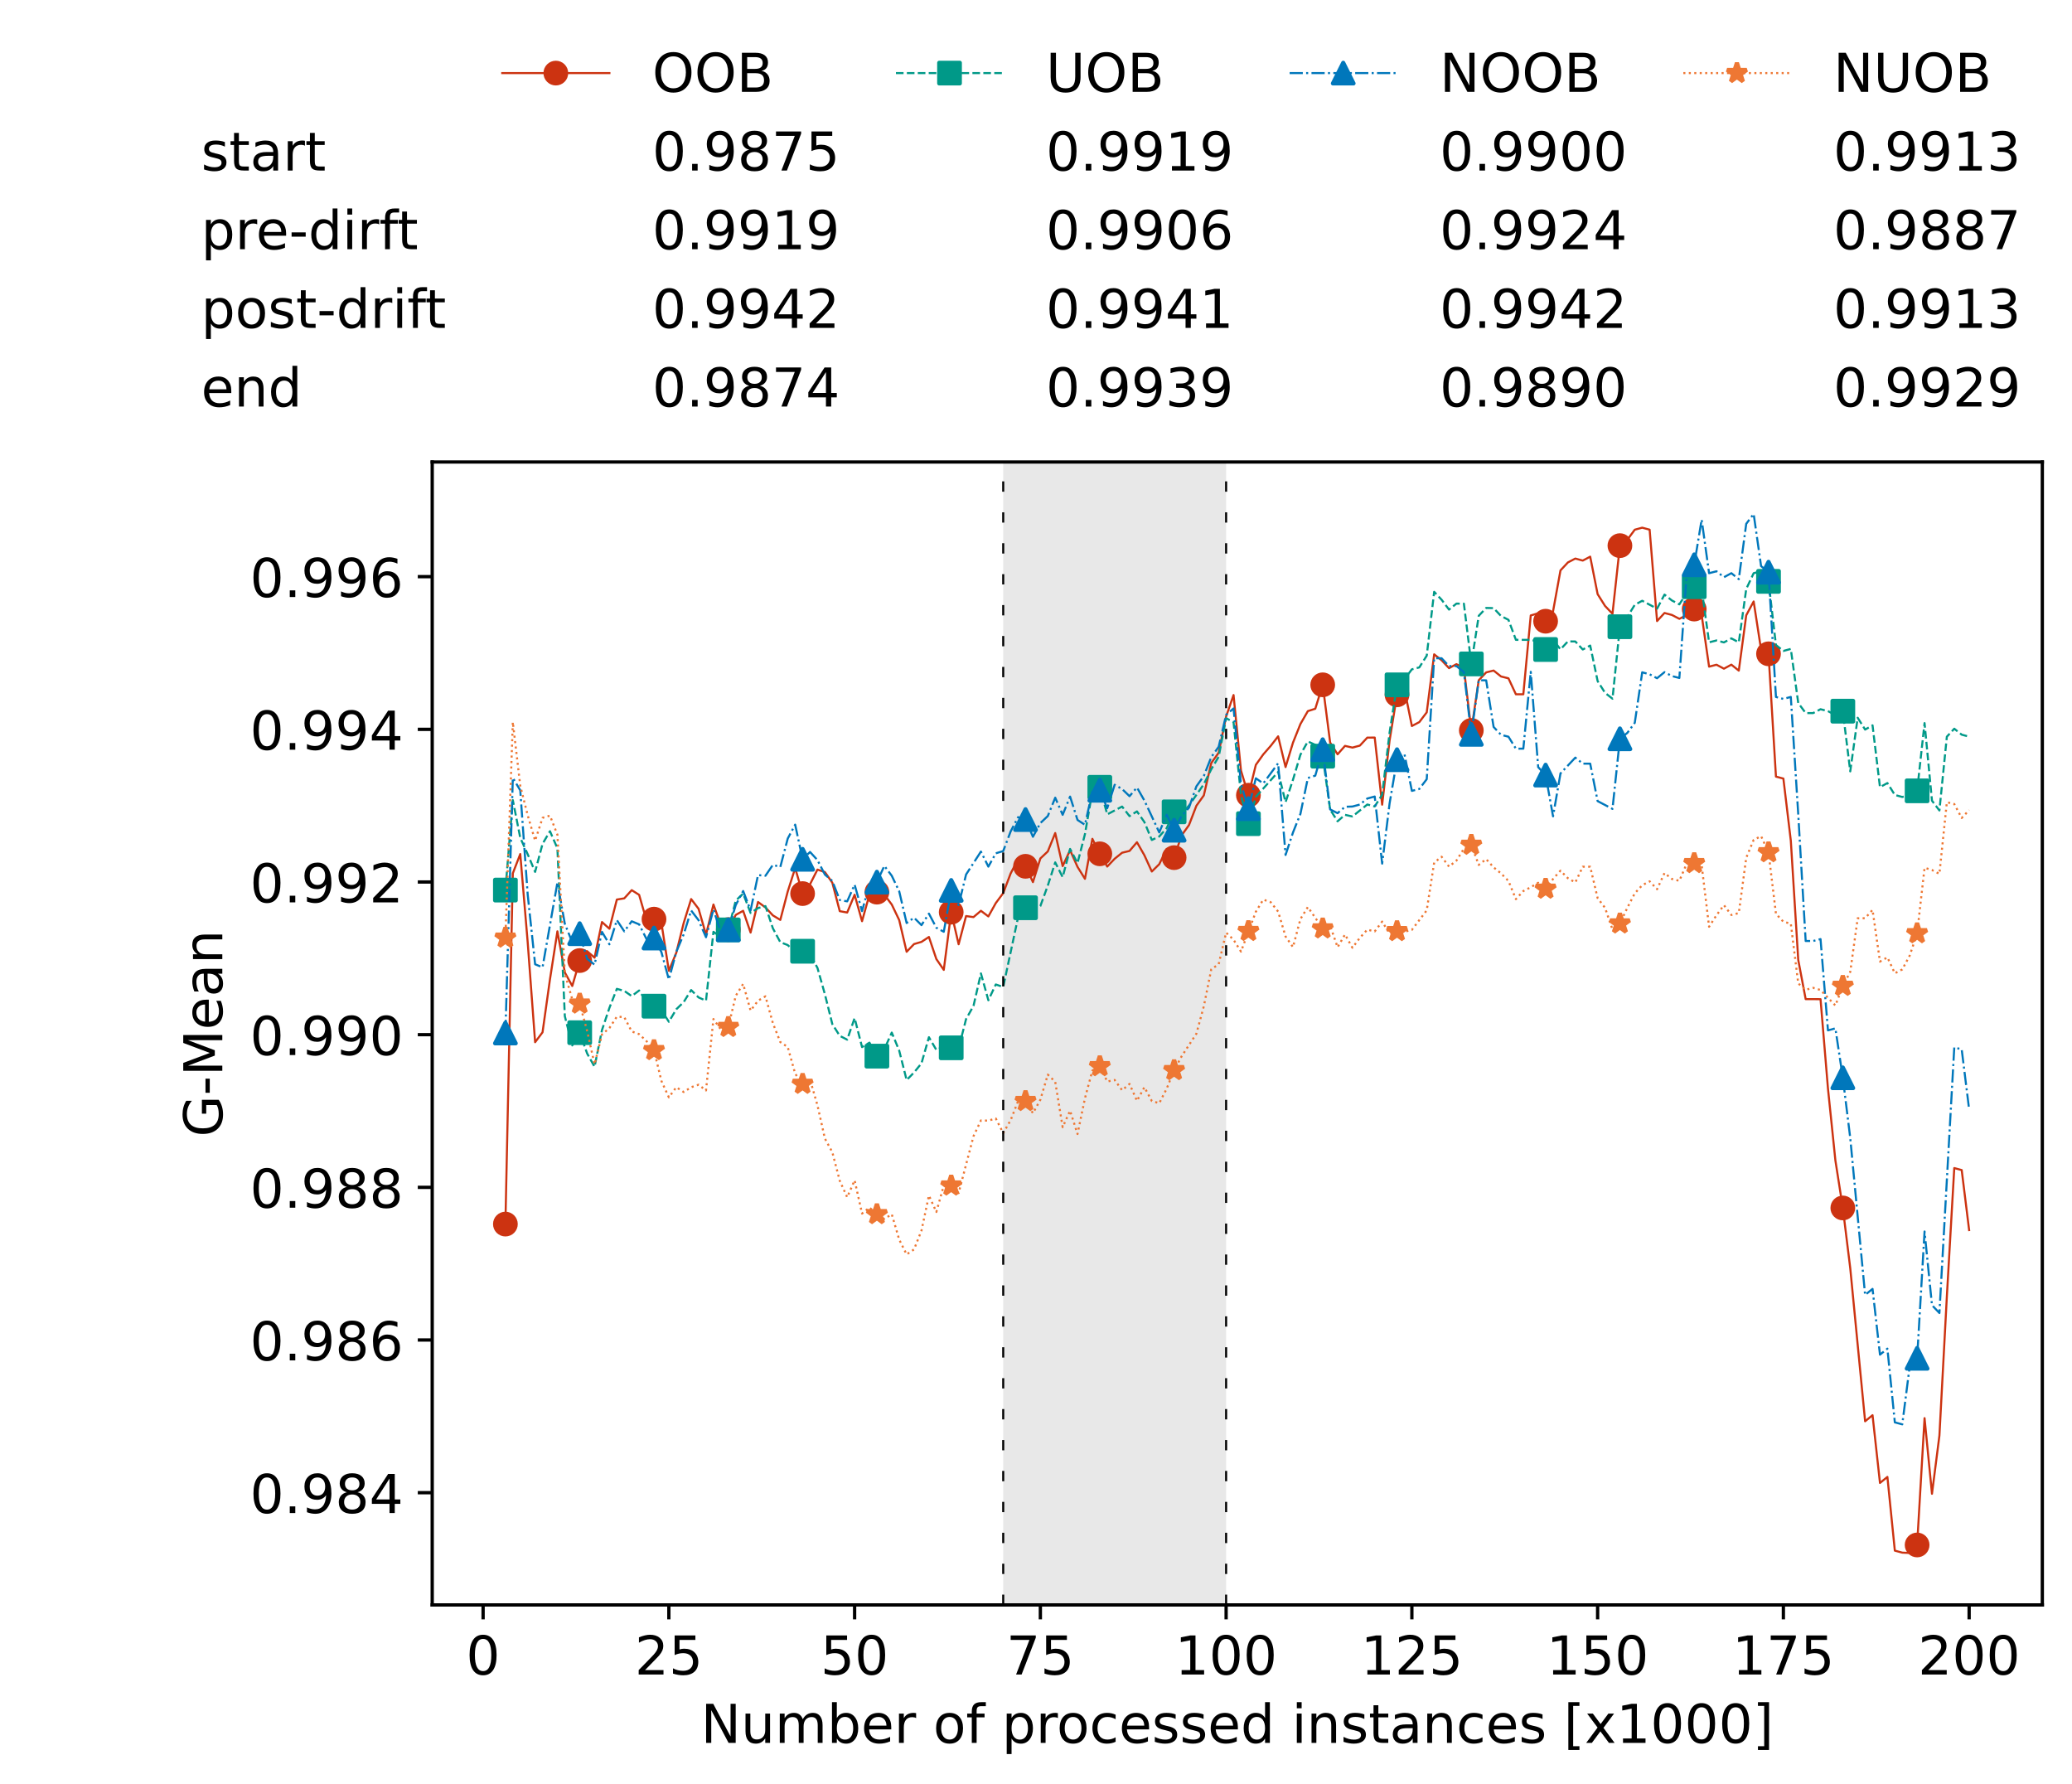 <?xml version="1.0" encoding="utf-8" standalone="no"?>
<!DOCTYPE svg PUBLIC "-//W3C//DTD SVG 1.1//EN"
  "http://www.w3.org/Graphics/SVG/1.1/DTD/svg11.dtd">
<!-- Created with matplotlib (https://matplotlib.org/) -->
<svg height="432.615pt" version="1.1" viewBox="0 0 502.65 432.615" width="502.65pt" xmlns="http://www.w3.org/2000/svg" xmlns:xlink="http://www.w3.org/1999/xlink">
 <defs>
  <style type="text/css">*{stroke-linecap:butt;stroke-linejoin:round;}</style>
 </defs>
 <g id="figure_1">
  <g id="patch_1">
   <path d="M 0 432.615 
L 502.65 432.615 
L 502.65 0 
L 0 0 
z
" style="fill:#ffffff;"/>
  </g>
  <g id="axes_1">
   <g id="patch_2">
    <path d="M 104.85 389.252 
L 495.45 389.252 
L 495.45 112.052 
L 104.85 112.052 
z
" style="fill:#ffffff;"/>
   </g>
   <g id="patch_3">
    <path clip-path="url(#pa73c151a81)" d="M 297.446 389.252 
L 297.446 112.052 
L 243.372 112.052 
L 243.372 389.252 
z
" style="fill:#d3d3d3;opacity:0.5;"/>
   </g>
   <g id="matplotlib.axis_1">
    <g id="xtick_1">
     <g id="line2d_1">
      <defs>
       <path d="M 0 0 
L 0 3.5 
" id="mb10a2b4677" style="stroke:#000000;stroke-width:0.8;"/>
      </defs>
      <g>
       <use style="stroke:#000000;stroke-width:0.8;" x="117.197" xlink:href="#mb10a2b4677" y="389.252"/>
      </g>
     </g>
     <g id="text_1">
      <!-- 0 -->
      <g transform="translate(113.061 406.13)scale(0.13 -0.13)">
       <defs>
        <path d="M 31.781 66.406 
Q 24.172 66.406 20.328 58.906 
Q 16.5 51.422 16.5 36.375 
Q 16.5 21.391 20.328 13.891 
Q 24.172 6.391 31.781 6.391 
Q 39.453 6.391 43.281 13.891 
Q 47.125 21.391 47.125 36.375 
Q 47.125 51.422 43.281 58.906 
Q 39.453 66.406 31.781 66.406 
z
M 31.781 74.219 
Q 44.047 74.219 50.516 64.516 
Q 56.984 54.828 56.984 36.375 
Q 56.984 17.969 50.516 8.266 
Q 44.047 -1.422 31.781 -1.422 
Q 19.531 -1.422 13.062 8.266 
Q 6.594 17.969 6.594 36.375 
Q 6.594 54.828 13.062 64.516 
Q 19.531 74.219 31.781 74.219 
z
" id="DejaVuSans-48"/>
       </defs>
       <use xlink:href="#DejaVuSans-48"/>
      </g>
     </g>
    </g>
    <g id="xtick_2">
     <g id="line2d_2">
      <g>
       <use style="stroke:#000000;stroke-width:0.8;" x="162.259" xlink:href="#mb10a2b4677" y="389.252"/>
      </g>
     </g>
     <g id="text_2">
      <!-- 25 -->
      <g transform="translate(153.988 406.13)scale(0.13 -0.13)">
       <defs>
        <path d="M 19.188 8.297 
L 53.609 8.297 
L 53.609 0 
L 7.328 0 
L 7.328 8.297 
Q 12.938 14.109 22.625 23.891 
Q 32.328 33.688 34.812 36.531 
Q 39.547 41.844 41.422 45.531 
Q 43.312 49.219 43.312 52.781 
Q 43.312 58.594 39.234 62.25 
Q 35.156 65.922 28.609 65.922 
Q 23.969 65.922 18.812 64.312 
Q 13.672 62.703 7.812 59.422 
L 7.812 69.391 
Q 13.766 71.781 18.938 73 
Q 24.125 74.219 28.422 74.219 
Q 39.75 74.219 46.484 68.547 
Q 53.219 62.891 53.219 53.422 
Q 53.219 48.922 51.531 44.891 
Q 49.859 40.875 45.406 35.406 
Q 44.188 33.984 37.641 27.219 
Q 31.109 20.453 19.188 8.297 
z
" id="DejaVuSans-50"/>
        <path d="M 10.797 72.906 
L 49.516 72.906 
L 49.516 64.594 
L 19.828 64.594 
L 19.828 46.734 
Q 21.969 47.469 24.109 47.828 
Q 26.266 48.188 28.422 48.188 
Q 40.625 48.188 47.75 41.5 
Q 54.891 34.812 54.891 23.391 
Q 54.891 11.625 47.562 5.094 
Q 40.234 -1.422 26.906 -1.422 
Q 22.312 -1.422 17.547 -0.641 
Q 12.797 0.141 7.719 1.703 
L 7.719 11.625 
Q 12.109 9.234 16.797 8.062 
Q 21.484 6.891 26.703 6.891 
Q 35.156 6.891 40.078 11.328 
Q 45.016 15.766 45.016 23.391 
Q 45.016 31 40.078 35.438 
Q 35.156 39.891 26.703 39.891 
Q 22.75 39.891 18.812 39.016 
Q 14.891 38.141 10.797 36.281 
z
" id="DejaVuSans-53"/>
       </defs>
       <use xlink:href="#DejaVuSans-50"/>
       <use x="63.623" xlink:href="#DejaVuSans-53"/>
      </g>
     </g>
    </g>
    <g id="xtick_3">
     <g id="line2d_3">
      <g>
       <use style="stroke:#000000;stroke-width:0.8;" x="207.322" xlink:href="#mb10a2b4677" y="389.252"/>
      </g>
     </g>
     <g id="text_3">
      <!-- 50 -->
      <g transform="translate(199.05 406.13)scale(0.13 -0.13)">
       <use xlink:href="#DejaVuSans-53"/>
       <use x="63.623" xlink:href="#DejaVuSans-48"/>
      </g>
     </g>
    </g>
    <g id="xtick_4">
     <g id="line2d_4">
      <g>
       <use style="stroke:#000000;stroke-width:0.8;" x="252.384" xlink:href="#mb10a2b4677" y="389.252"/>
      </g>
     </g>
     <g id="text_4">
      <!-- 75 -->
      <g transform="translate(244.113 406.13)scale(0.13 -0.13)">
       <defs>
        <path d="M 8.203 72.906 
L 55.078 72.906 
L 55.078 68.703 
L 28.609 0 
L 18.312 0 
L 43.219 64.594 
L 8.203 64.594 
z
" id="DejaVuSans-55"/>
       </defs>
       <use xlink:href="#DejaVuSans-55"/>
       <use x="63.623" xlink:href="#DejaVuSans-53"/>
      </g>
     </g>
    </g>
    <g id="xtick_5">
     <g id="line2d_5">
      <g>
       <use style="stroke:#000000;stroke-width:0.8;" x="297.446" xlink:href="#mb10a2b4677" y="389.252"/>
      </g>
     </g>
     <g id="text_5">
      <!-- 100 -->
      <g transform="translate(285.039 406.13)scale(0.13 -0.13)">
       <defs>
        <path d="M 12.406 8.297 
L 28.516 8.297 
L 28.516 63.922 
L 10.984 60.406 
L 10.984 69.391 
L 28.422 72.906 
L 38.281 72.906 
L 38.281 8.297 
L 54.391 8.297 
L 54.391 0 
L 12.406 0 
z
" id="DejaVuSans-49"/>
       </defs>
       <use xlink:href="#DejaVuSans-49"/>
       <use x="63.623" xlink:href="#DejaVuSans-48"/>
       <use x="127.246" xlink:href="#DejaVuSans-48"/>
      </g>
     </g>
    </g>
    <g id="xtick_6">
     <g id="line2d_6">
      <g>
       <use style="stroke:#000000;stroke-width:0.8;" x="342.509" xlink:href="#mb10a2b4677" y="389.252"/>
      </g>
     </g>
     <g id="text_6">
      <!-- 125 -->
      <g transform="translate(330.102 406.13)scale(0.13 -0.13)">
       <use xlink:href="#DejaVuSans-49"/>
       <use x="63.623" xlink:href="#DejaVuSans-50"/>
       <use x="127.246" xlink:href="#DejaVuSans-53"/>
      </g>
     </g>
    </g>
    <g id="xtick_7">
     <g id="line2d_7">
      <g>
       <use style="stroke:#000000;stroke-width:0.8;" x="387.571" xlink:href="#mb10a2b4677" y="389.252"/>
      </g>
     </g>
     <g id="text_7">
      <!-- 150 -->
      <g transform="translate(375.164 406.13)scale(0.13 -0.13)">
       <use xlink:href="#DejaVuSans-49"/>
       <use x="63.623" xlink:href="#DejaVuSans-53"/>
       <use x="127.246" xlink:href="#DejaVuSans-48"/>
      </g>
     </g>
    </g>
    <g id="xtick_8">
     <g id="line2d_8">
      <g>
       <use style="stroke:#000000;stroke-width:0.8;" x="432.633" xlink:href="#mb10a2b4677" y="389.252"/>
      </g>
     </g>
     <g id="text_8">
      <!-- 175 -->
      <g transform="translate(420.226 406.13)scale(0.13 -0.13)">
       <use xlink:href="#DejaVuSans-49"/>
       <use x="63.623" xlink:href="#DejaVuSans-55"/>
       <use x="127.246" xlink:href="#DejaVuSans-53"/>
      </g>
     </g>
    </g>
    <g id="xtick_9">
     <g id="line2d_9">
      <g>
       <use style="stroke:#000000;stroke-width:0.8;" x="477.695" xlink:href="#mb10a2b4677" y="389.252"/>
      </g>
     </g>
     <g id="text_9">
      <!-- 200 -->
      <g transform="translate(465.289 406.13)scale(0.13 -0.13)">
       <use xlink:href="#DejaVuSans-50"/>
       <use x="63.623" xlink:href="#DejaVuSans-48"/>
       <use x="127.246" xlink:href="#DejaVuSans-48"/>
      </g>
     </g>
    </g>
    <g id="text_10">
     <!-- Number of processed instances [x1000] -->
     <g transform="translate(170.025 422.711)scale(0.13 -0.13)">
      <defs>
       <path d="M 9.812 72.906 
L 23.094 72.906 
L 55.422 11.922 
L 55.422 72.906 
L 64.984 72.906 
L 64.984 0 
L 51.703 0 
L 19.391 60.984 
L 19.391 0 
L 9.812 0 
z
" id="DejaVuSans-78"/>
       <path d="M 8.5 21.578 
L 8.5 54.688 
L 17.484 54.688 
L 17.484 21.922 
Q 17.484 14.156 20.5 10.266 
Q 23.531 6.391 29.594 6.391 
Q 36.859 6.391 41.078 11.031 
Q 45.312 15.672 45.312 23.688 
L 45.312 54.688 
L 54.297 54.688 
L 54.297 0 
L 45.312 0 
L 45.312 8.406 
Q 42.047 3.422 37.719 1 
Q 33.406 -1.422 27.688 -1.422 
Q 18.266 -1.422 13.375 4.438 
Q 8.5 10.297 8.5 21.578 
z
M 31.109 56 
z
" id="DejaVuSans-117"/>
       <path d="M 52 44.188 
Q 55.375 50.25 60.062 53.125 
Q 64.75 56 71.094 56 
Q 79.641 56 84.281 50.016 
Q 88.922 44.047 88.922 33.016 
L 88.922 0 
L 79.891 0 
L 79.891 32.719 
Q 79.891 40.578 77.094 44.375 
Q 74.312 48.188 68.609 48.188 
Q 61.625 48.188 57.562 43.547 
Q 53.516 38.922 53.516 30.906 
L 53.516 0 
L 44.484 0 
L 44.484 32.719 
Q 44.484 40.625 41.703 44.406 
Q 38.922 48.188 33.109 48.188 
Q 26.219 48.188 22.156 43.531 
Q 18.109 38.875 18.109 30.906 
L 18.109 0 
L 9.078 0 
L 9.078 54.688 
L 18.109 54.688 
L 18.109 46.188 
Q 21.188 51.219 25.484 53.609 
Q 29.781 56 35.688 56 
Q 41.656 56 45.828 52.969 
Q 50 49.953 52 44.188 
z
" id="DejaVuSans-109"/>
       <path d="M 48.688 27.297 
Q 48.688 37.203 44.609 42.844 
Q 40.531 48.484 33.406 48.484 
Q 26.266 48.484 22.188 42.844 
Q 18.109 37.203 18.109 27.297 
Q 18.109 17.391 22.188 11.75 
Q 26.266 6.109 33.406 6.109 
Q 40.531 6.109 44.609 11.75 
Q 48.688 17.391 48.688 27.297 
z
M 18.109 46.391 
Q 20.953 51.266 25.266 53.625 
Q 29.594 56 35.594 56 
Q 45.562 56 51.781 48.094 
Q 58.016 40.188 58.016 27.297 
Q 58.016 14.406 51.781 6.484 
Q 45.562 -1.422 35.594 -1.422 
Q 29.594 -1.422 25.266 0.953 
Q 20.953 3.328 18.109 8.203 
L 18.109 0 
L 9.078 0 
L 9.078 75.984 
L 18.109 75.984 
z
" id="DejaVuSans-98"/>
       <path d="M 56.203 29.594 
L 56.203 25.203 
L 14.891 25.203 
Q 15.484 15.922 20.484 11.062 
Q 25.484 6.203 34.422 6.203 
Q 39.594 6.203 44.453 7.469 
Q 49.312 8.734 54.109 11.281 
L 54.109 2.781 
Q 49.266 0.734 44.188 -0.344 
Q 39.109 -1.422 33.891 -1.422 
Q 20.797 -1.422 13.156 6.188 
Q 5.516 13.812 5.516 26.812 
Q 5.516 40.234 12.766 48.109 
Q 20.016 56 32.328 56 
Q 43.359 56 49.781 48.891 
Q 56.203 41.797 56.203 29.594 
z
M 47.219 32.234 
Q 47.125 39.594 43.094 43.984 
Q 39.062 48.391 32.422 48.391 
Q 24.906 48.391 20.391 44.141 
Q 15.875 39.891 15.188 32.172 
z
" id="DejaVuSans-101"/>
       <path d="M 41.109 46.297 
Q 39.594 47.172 37.812 47.578 
Q 36.031 48 33.891 48 
Q 26.266 48 22.188 43.047 
Q 18.109 38.094 18.109 28.812 
L 18.109 0 
L 9.078 0 
L 9.078 54.688 
L 18.109 54.688 
L 18.109 46.188 
Q 20.953 51.172 25.484 53.578 
Q 30.031 56 36.531 56 
Q 37.453 56 38.578 55.875 
Q 39.703 55.766 41.062 55.516 
z
" id="DejaVuSans-114"/>
       <path id="DejaVuSans-32"/>
       <path d="M 30.609 48.391 
Q 23.391 48.391 19.188 42.75 
Q 14.984 37.109 14.984 27.297 
Q 14.984 17.484 19.156 11.844 
Q 23.344 6.203 30.609 6.203 
Q 37.797 6.203 41.984 11.859 
Q 46.188 17.531 46.188 27.297 
Q 46.188 37.016 41.984 42.703 
Q 37.797 48.391 30.609 48.391 
z
M 30.609 56 
Q 42.328 56 49.016 48.375 
Q 55.719 40.766 55.719 27.297 
Q 55.719 13.875 49.016 6.219 
Q 42.328 -1.422 30.609 -1.422 
Q 18.844 -1.422 12.172 6.219 
Q 5.516 13.875 5.516 27.297 
Q 5.516 40.766 12.172 48.375 
Q 18.844 56 30.609 56 
z
" id="DejaVuSans-111"/>
       <path d="M 37.109 75.984 
L 37.109 68.5 
L 28.516 68.5 
Q 23.688 68.5 21.797 66.547 
Q 19.922 64.594 19.922 59.516 
L 19.922 54.688 
L 34.719 54.688 
L 34.719 47.703 
L 19.922 47.703 
L 19.922 0 
L 10.891 0 
L 10.891 47.703 
L 2.297 47.703 
L 2.297 54.688 
L 10.891 54.688 
L 10.891 58.5 
Q 10.891 67.625 15.141 71.797 
Q 19.391 75.984 28.609 75.984 
z
" id="DejaVuSans-102"/>
       <path d="M 18.109 8.203 
L 18.109 -20.797 
L 9.078 -20.797 
L 9.078 54.688 
L 18.109 54.688 
L 18.109 46.391 
Q 20.953 51.266 25.266 53.625 
Q 29.594 56 35.594 56 
Q 45.562 56 51.781 48.094 
Q 58.016 40.188 58.016 27.297 
Q 58.016 14.406 51.781 6.484 
Q 45.562 -1.422 35.594 -1.422 
Q 29.594 -1.422 25.266 0.953 
Q 20.953 3.328 18.109 8.203 
z
M 48.688 27.297 
Q 48.688 37.203 44.609 42.844 
Q 40.531 48.484 33.406 48.484 
Q 26.266 48.484 22.188 42.844 
Q 18.109 37.203 18.109 27.297 
Q 18.109 17.391 22.188 11.75 
Q 26.266 6.109 33.406 6.109 
Q 40.531 6.109 44.609 11.75 
Q 48.688 17.391 48.688 27.297 
z
" id="DejaVuSans-112"/>
       <path d="M 48.781 52.594 
L 48.781 44.188 
Q 44.969 46.297 41.141 47.344 
Q 37.312 48.391 33.406 48.391 
Q 24.656 48.391 19.812 42.844 
Q 14.984 37.312 14.984 27.297 
Q 14.984 17.281 19.812 11.734 
Q 24.656 6.203 33.406 6.203 
Q 37.312 6.203 41.141 7.25 
Q 44.969 8.297 48.781 10.406 
L 48.781 2.094 
Q 45.016 0.344 40.984 -0.531 
Q 36.969 -1.422 32.422 -1.422 
Q 20.062 -1.422 12.781 6.344 
Q 5.516 14.109 5.516 27.297 
Q 5.516 40.672 12.859 48.328 
Q 20.219 56 33.016 56 
Q 37.156 56 41.109 55.141 
Q 45.062 54.297 48.781 52.594 
z
" id="DejaVuSans-99"/>
       <path d="M 44.281 53.078 
L 44.281 44.578 
Q 40.484 46.531 36.375 47.5 
Q 32.281 48.484 27.875 48.484 
Q 21.188 48.484 17.844 46.438 
Q 14.5 44.391 14.5 40.281 
Q 14.5 37.156 16.891 35.375 
Q 19.281 33.594 26.516 31.984 
L 29.594 31.297 
Q 39.156 29.25 43.188 25.516 
Q 47.219 21.781 47.219 15.094 
Q 47.219 7.469 41.188 3.016 
Q 35.156 -1.422 24.609 -1.422 
Q 20.219 -1.422 15.453 -0.562 
Q 10.688 0.297 5.422 2 
L 5.422 11.281 
Q 10.406 8.688 15.234 7.391 
Q 20.062 6.109 24.812 6.109 
Q 31.156 6.109 34.562 8.281 
Q 37.984 10.453 37.984 14.406 
Q 37.984 18.062 35.516 20.016 
Q 33.062 21.969 24.703 23.781 
L 21.578 24.516 
Q 13.234 26.266 9.516 29.906 
Q 5.812 33.547 5.812 39.891 
Q 5.812 47.609 11.281 51.797 
Q 16.75 56 26.812 56 
Q 31.781 56 36.172 55.266 
Q 40.578 54.547 44.281 53.078 
z
" id="DejaVuSans-115"/>
       <path d="M 45.406 46.391 
L 45.406 75.984 
L 54.391 75.984 
L 54.391 0 
L 45.406 0 
L 45.406 8.203 
Q 42.578 3.328 38.25 0.953 
Q 33.938 -1.422 27.875 -1.422 
Q 17.969 -1.422 11.734 6.484 
Q 5.516 14.406 5.516 27.297 
Q 5.516 40.188 11.734 48.094 
Q 17.969 56 27.875 56 
Q 33.938 56 38.25 53.625 
Q 42.578 51.266 45.406 46.391 
z
M 14.797 27.297 
Q 14.797 17.391 18.875 11.75 
Q 22.953 6.109 30.078 6.109 
Q 37.203 6.109 41.297 11.75 
Q 45.406 17.391 45.406 27.297 
Q 45.406 37.203 41.297 42.844 
Q 37.203 48.484 30.078 48.484 
Q 22.953 48.484 18.875 42.844 
Q 14.797 37.203 14.797 27.297 
z
" id="DejaVuSans-100"/>
       <path d="M 9.422 54.688 
L 18.406 54.688 
L 18.406 0 
L 9.422 0 
z
M 9.422 75.984 
L 18.406 75.984 
L 18.406 64.594 
L 9.422 64.594 
z
" id="DejaVuSans-105"/>
       <path d="M 54.891 33.016 
L 54.891 0 
L 45.906 0 
L 45.906 32.719 
Q 45.906 40.484 42.875 44.328 
Q 39.844 48.188 33.797 48.188 
Q 26.516 48.188 22.312 43.547 
Q 18.109 38.922 18.109 30.906 
L 18.109 0 
L 9.078 0 
L 9.078 54.688 
L 18.109 54.688 
L 18.109 46.188 
Q 21.344 51.125 25.703 53.562 
Q 30.078 56 35.797 56 
Q 45.219 56 50.047 50.172 
Q 54.891 44.344 54.891 33.016 
z
" id="DejaVuSans-110"/>
       <path d="M 18.312 70.219 
L 18.312 54.688 
L 36.812 54.688 
L 36.812 47.703 
L 18.312 47.703 
L 18.312 18.016 
Q 18.312 11.328 20.141 9.422 
Q 21.969 7.516 27.594 7.516 
L 36.812 7.516 
L 36.812 0 
L 27.594 0 
Q 17.188 0 13.234 3.875 
Q 9.281 7.766 9.281 18.016 
L 9.281 47.703 
L 2.688 47.703 
L 2.688 54.688 
L 9.281 54.688 
L 9.281 70.219 
z
" id="DejaVuSans-116"/>
       <path d="M 34.281 27.484 
Q 23.391 27.484 19.188 25 
Q 14.984 22.516 14.984 16.5 
Q 14.984 11.719 18.141 8.906 
Q 21.297 6.109 26.703 6.109 
Q 34.188 6.109 38.703 11.406 
Q 43.219 16.703 43.219 25.484 
L 43.219 27.484 
z
M 52.203 31.203 
L 52.203 0 
L 43.219 0 
L 43.219 8.297 
Q 40.141 3.328 35.547 0.953 
Q 30.953 -1.422 24.312 -1.422 
Q 15.922 -1.422 10.953 3.297 
Q 6 8.016 6 15.922 
Q 6 25.141 12.172 29.828 
Q 18.359 34.516 30.609 34.516 
L 43.219 34.516 
L 43.219 35.406 
Q 43.219 41.609 39.141 45 
Q 35.062 48.391 27.688 48.391 
Q 23 48.391 18.547 47.266 
Q 14.109 46.141 10.016 43.891 
L 10.016 52.203 
Q 14.938 54.109 19.578 55.047 
Q 24.219 56 28.609 56 
Q 40.484 56 46.344 49.844 
Q 52.203 43.703 52.203 31.203 
z
" id="DejaVuSans-97"/>
       <path d="M 8.594 75.984 
L 29.297 75.984 
L 29.297 69 
L 17.578 69 
L 17.578 -6.203 
L 29.297 -6.203 
L 29.297 -13.188 
L 8.594 -13.188 
z
" id="DejaVuSans-91"/>
       <path d="M 54.891 54.688 
L 35.109 28.078 
L 55.906 0 
L 45.312 0 
L 29.391 21.484 
L 13.484 0 
L 2.875 0 
L 24.125 28.609 
L 4.688 54.688 
L 15.281 54.688 
L 29.781 35.203 
L 44.281 54.688 
z
" id="DejaVuSans-120"/>
       <path d="M 30.422 75.984 
L 30.422 -13.188 
L 9.719 -13.188 
L 9.719 -6.203 
L 21.391 -6.203 
L 21.391 69 
L 9.719 69 
L 9.719 75.984 
z
" id="DejaVuSans-93"/>
      </defs>
      <use xlink:href="#DejaVuSans-78"/>
      <use x="74.805" xlink:href="#DejaVuSans-117"/>
      <use x="138.184" xlink:href="#DejaVuSans-109"/>
      <use x="235.596" xlink:href="#DejaVuSans-98"/>
      <use x="299.072" xlink:href="#DejaVuSans-101"/>
      <use x="360.596" xlink:href="#DejaVuSans-114"/>
      <use x="401.709" xlink:href="#DejaVuSans-32"/>
      <use x="433.496" xlink:href="#DejaVuSans-111"/>
      <use x="494.678" xlink:href="#DejaVuSans-102"/>
      <use x="529.883" xlink:href="#DejaVuSans-32"/>
      <use x="561.67" xlink:href="#DejaVuSans-112"/>
      <use x="625.146" xlink:href="#DejaVuSans-114"/>
      <use x="664.01" xlink:href="#DejaVuSans-111"/>
      <use x="725.191" xlink:href="#DejaVuSans-99"/>
      <use x="780.172" xlink:href="#DejaVuSans-101"/>
      <use x="841.695" xlink:href="#DejaVuSans-115"/>
      <use x="893.795" xlink:href="#DejaVuSans-115"/>
      <use x="945.895" xlink:href="#DejaVuSans-101"/>
      <use x="1007.418" xlink:href="#DejaVuSans-100"/>
      <use x="1070.895" xlink:href="#DejaVuSans-32"/>
      <use x="1102.682" xlink:href="#DejaVuSans-105"/>
      <use x="1130.465" xlink:href="#DejaVuSans-110"/>
      <use x="1193.844" xlink:href="#DejaVuSans-115"/>
      <use x="1245.943" xlink:href="#DejaVuSans-116"/>
      <use x="1285.152" xlink:href="#DejaVuSans-97"/>
      <use x="1346.432" xlink:href="#DejaVuSans-110"/>
      <use x="1409.811" xlink:href="#DejaVuSans-99"/>
      <use x="1464.791" xlink:href="#DejaVuSans-101"/>
      <use x="1526.314" xlink:href="#DejaVuSans-115"/>
      <use x="1578.414" xlink:href="#DejaVuSans-32"/>
      <use x="1610.201" xlink:href="#DejaVuSans-91"/>
      <use x="1649.215" xlink:href="#DejaVuSans-120"/>
      <use x="1708.395" xlink:href="#DejaVuSans-49"/>
      <use x="1772.018" xlink:href="#DejaVuSans-48"/>
      <use x="1835.641" xlink:href="#DejaVuSans-48"/>
      <use x="1899.264" xlink:href="#DejaVuSans-48"/>
      <use x="1962.887" xlink:href="#DejaVuSans-93"/>
     </g>
    </g>
   </g>
   <g id="matplotlib.axis_2">
    <g id="ytick_1">
     <g id="line2d_10">
      <defs>
       <path d="M 0 0 
L -3.5 0 
" id="m2a194f799f" style="stroke:#000000;stroke-width:0.8;"/>
      </defs>
      <g>
       <use style="stroke:#000000;stroke-width:0.8;" x="104.85" xlink:href="#m2a194f799f" y="362.025"/>
      </g>
     </g>
     <g id="text_11">
      <!-- 0.984 -->
      <g transform="translate(60.633 366.964)scale(0.13 -0.13)">
       <defs>
        <path d="M 10.688 12.406 
L 21 12.406 
L 21 0 
L 10.688 0 
z
" id="DejaVuSans-46"/>
        <path d="M 10.984 1.516 
L 10.984 10.5 
Q 14.703 8.734 18.5 7.812 
Q 22.312 6.891 25.984 6.891 
Q 35.75 6.891 40.891 13.453 
Q 46.047 20.016 46.781 33.406 
Q 43.953 29.203 39.594 26.953 
Q 35.25 24.703 29.984 24.703 
Q 19.047 24.703 12.672 31.312 
Q 6.297 37.938 6.297 49.422 
Q 6.297 60.641 12.938 67.422 
Q 19.578 74.219 30.609 74.219 
Q 43.266 74.219 49.922 64.516 
Q 56.594 54.828 56.594 36.375 
Q 56.594 19.141 48.406 8.859 
Q 40.234 -1.422 26.422 -1.422 
Q 22.703 -1.422 18.891 -0.688 
Q 15.094 0.047 10.984 1.516 
z
M 30.609 32.422 
Q 37.25 32.422 41.125 36.953 
Q 45.016 41.5 45.016 49.422 
Q 45.016 57.281 41.125 61.844 
Q 37.25 66.406 30.609 66.406 
Q 23.969 66.406 20.094 61.844 
Q 16.219 57.281 16.219 49.422 
Q 16.219 41.5 20.094 36.953 
Q 23.969 32.422 30.609 32.422 
z
" id="DejaVuSans-57"/>
        <path d="M 31.781 34.625 
Q 24.75 34.625 20.719 30.859 
Q 16.703 27.094 16.703 20.516 
Q 16.703 13.922 20.719 10.156 
Q 24.75 6.391 31.781 6.391 
Q 38.812 6.391 42.859 10.172 
Q 46.922 13.969 46.922 20.516 
Q 46.922 27.094 42.891 30.859 
Q 38.875 34.625 31.781 34.625 
z
M 21.922 38.812 
Q 15.578 40.375 12.031 44.719 
Q 8.5 49.078 8.5 55.328 
Q 8.5 64.062 14.719 69.141 
Q 20.953 74.219 31.781 74.219 
Q 42.672 74.219 48.875 69.141 
Q 55.078 64.062 55.078 55.328 
Q 55.078 49.078 51.531 44.719 
Q 48 40.375 41.703 38.812 
Q 48.828 37.156 52.797 32.312 
Q 56.781 27.484 56.781 20.516 
Q 56.781 9.906 50.312 4.234 
Q 43.844 -1.422 31.781 -1.422 
Q 19.734 -1.422 13.25 4.234 
Q 6.781 9.906 6.781 20.516 
Q 6.781 27.484 10.781 32.312 
Q 14.797 37.156 21.922 38.812 
z
M 18.312 54.391 
Q 18.312 48.734 21.844 45.562 
Q 25.391 42.391 31.781 42.391 
Q 38.141 42.391 41.719 45.562 
Q 45.312 48.734 45.312 54.391 
Q 45.312 60.062 41.719 63.234 
Q 38.141 66.406 31.781 66.406 
Q 25.391 66.406 21.844 63.234 
Q 18.312 60.062 18.312 54.391 
z
" id="DejaVuSans-56"/>
        <path d="M 37.797 64.312 
L 12.891 25.391 
L 37.797 25.391 
z
M 35.203 72.906 
L 47.609 72.906 
L 47.609 25.391 
L 58.016 25.391 
L 58.016 17.188 
L 47.609 17.188 
L 47.609 0 
L 37.797 0 
L 37.797 17.188 
L 4.891 17.188 
L 4.891 26.703 
z
" id="DejaVuSans-52"/>
       </defs>
       <use xlink:href="#DejaVuSans-48"/>
       <use x="63.623" xlink:href="#DejaVuSans-46"/>
       <use x="95.41" xlink:href="#DejaVuSans-57"/>
       <use x="159.033" xlink:href="#DejaVuSans-56"/>
       <use x="222.656" xlink:href="#DejaVuSans-52"/>
      </g>
     </g>
    </g>
    <g id="ytick_2">
     <g id="line2d_11">
      <g>
       <use style="stroke:#000000;stroke-width:0.8;" x="104.85" xlink:href="#m2a194f799f" y="324.997"/>
      </g>
     </g>
     <g id="text_12">
      <!-- 0.986 -->
      <g transform="translate(60.633 329.936)scale(0.13 -0.13)">
       <defs>
        <path d="M 33.016 40.375 
Q 26.375 40.375 22.484 35.828 
Q 18.609 31.297 18.609 23.391 
Q 18.609 15.531 22.484 10.953 
Q 26.375 6.391 33.016 6.391 
Q 39.656 6.391 43.531 10.953 
Q 47.406 15.531 47.406 23.391 
Q 47.406 31.297 43.531 35.828 
Q 39.656 40.375 33.016 40.375 
z
M 52.594 71.297 
L 52.594 62.312 
Q 48.875 64.062 45.094 64.984 
Q 41.312 65.922 37.594 65.922 
Q 27.828 65.922 22.672 59.328 
Q 17.531 52.734 16.797 39.406 
Q 19.672 43.656 24.016 45.922 
Q 28.375 48.188 33.594 48.188 
Q 44.578 48.188 50.953 41.516 
Q 57.328 34.859 57.328 23.391 
Q 57.328 12.156 50.688 5.359 
Q 44.047 -1.422 33.016 -1.422 
Q 20.359 -1.422 13.672 8.266 
Q 6.984 17.969 6.984 36.375 
Q 6.984 53.656 15.188 63.938 
Q 23.391 74.219 37.203 74.219 
Q 40.922 74.219 44.703 73.484 
Q 48.484 72.75 52.594 71.297 
z
" id="DejaVuSans-54"/>
       </defs>
       <use xlink:href="#DejaVuSans-48"/>
       <use x="63.623" xlink:href="#DejaVuSans-46"/>
       <use x="95.41" xlink:href="#DejaVuSans-57"/>
       <use x="159.033" xlink:href="#DejaVuSans-56"/>
       <use x="222.656" xlink:href="#DejaVuSans-54"/>
      </g>
     </g>
    </g>
    <g id="ytick_3">
     <g id="line2d_12">
      <g>
       <use style="stroke:#000000;stroke-width:0.8;" x="104.85" xlink:href="#m2a194f799f" y="287.97"/>
      </g>
     </g>
     <g id="text_13">
      <!-- 0.988 -->
      <g transform="translate(60.633 292.909)scale(0.13 -0.13)">
       <use xlink:href="#DejaVuSans-48"/>
       <use x="63.623" xlink:href="#DejaVuSans-46"/>
       <use x="95.41" xlink:href="#DejaVuSans-57"/>
       <use x="159.033" xlink:href="#DejaVuSans-56"/>
       <use x="222.656" xlink:href="#DejaVuSans-56"/>
      </g>
     </g>
    </g>
    <g id="ytick_4">
     <g id="line2d_13">
      <g>
       <use style="stroke:#000000;stroke-width:0.8;" x="104.85" xlink:href="#m2a194f799f" y="250.943"/>
      </g>
     </g>
     <g id="text_14">
      <!-- 0.990 -->
      <g transform="translate(60.633 255.882)scale(0.13 -0.13)">
       <use xlink:href="#DejaVuSans-48"/>
       <use x="63.623" xlink:href="#DejaVuSans-46"/>
       <use x="95.41" xlink:href="#DejaVuSans-57"/>
       <use x="159.033" xlink:href="#DejaVuSans-57"/>
       <use x="222.656" xlink:href="#DejaVuSans-48"/>
      </g>
     </g>
    </g>
    <g id="ytick_5">
     <g id="line2d_14">
      <g>
       <use style="stroke:#000000;stroke-width:0.8;" x="104.85" xlink:href="#m2a194f799f" y="213.916"/>
      </g>
     </g>
     <g id="text_15">
      <!-- 0.992 -->
      <g transform="translate(60.633 218.855)scale(0.13 -0.13)">
       <use xlink:href="#DejaVuSans-48"/>
       <use x="63.623" xlink:href="#DejaVuSans-46"/>
       <use x="95.41" xlink:href="#DejaVuSans-57"/>
       <use x="159.033" xlink:href="#DejaVuSans-57"/>
       <use x="222.656" xlink:href="#DejaVuSans-50"/>
      </g>
     </g>
    </g>
    <g id="ytick_6">
     <g id="line2d_15">
      <g>
       <use style="stroke:#000000;stroke-width:0.8;" x="104.85" xlink:href="#m2a194f799f" y="176.889"/>
      </g>
     </g>
     <g id="text_16">
      <!-- 0.994 -->
      <g transform="translate(60.633 181.828)scale(0.13 -0.13)">
       <use xlink:href="#DejaVuSans-48"/>
       <use x="63.623" xlink:href="#DejaVuSans-46"/>
       <use x="95.41" xlink:href="#DejaVuSans-57"/>
       <use x="159.033" xlink:href="#DejaVuSans-57"/>
       <use x="222.656" xlink:href="#DejaVuSans-52"/>
      </g>
     </g>
    </g>
    <g id="ytick_7">
     <g id="line2d_16">
      <g>
       <use style="stroke:#000000;stroke-width:0.8;" x="104.85" xlink:href="#m2a194f799f" y="139.861"/>
      </g>
     </g>
     <g id="text_17">
      <!-- 0.996 -->
      <g transform="translate(60.633 144.8)scale(0.13 -0.13)">
       <use xlink:href="#DejaVuSans-48"/>
       <use x="63.623" xlink:href="#DejaVuSans-46"/>
       <use x="95.41" xlink:href="#DejaVuSans-57"/>
       <use x="159.033" xlink:href="#DejaVuSans-57"/>
       <use x="222.656" xlink:href="#DejaVuSans-54"/>
      </g>
     </g>
    </g>
    <g id="text_18">
     <!-- G-Mean -->
     <g transform="translate(53.93 275.744)rotate(-90)scale(0.13 -0.13)">
      <defs>
       <path d="M 59.516 10.406 
L 59.516 29.984 
L 43.406 29.984 
L 43.406 38.094 
L 69.281 38.094 
L 69.281 6.781 
Q 63.578 2.734 56.688 0.656 
Q 49.812 -1.422 42 -1.422 
Q 24.906 -1.422 15.25 8.562 
Q 5.609 18.562 5.609 36.375 
Q 5.609 54.25 15.25 64.234 
Q 24.906 74.219 42 74.219 
Q 49.125 74.219 55.547 72.453 
Q 61.969 70.703 67.391 67.281 
L 67.391 56.781 
Q 61.922 61.422 55.766 63.766 
Q 49.609 66.109 42.828 66.109 
Q 29.438 66.109 22.719 58.641 
Q 16.016 51.172 16.016 36.375 
Q 16.016 21.625 22.719 14.156 
Q 29.438 6.688 42.828 6.688 
Q 48.047 6.688 52.141 7.594 
Q 56.25 8.5 59.516 10.406 
z
" id="DejaVuSans-71"/>
       <path d="M 4.891 31.391 
L 31.203 31.391 
L 31.203 23.391 
L 4.891 23.391 
z
" id="DejaVuSans-45"/>
       <path d="M 9.812 72.906 
L 24.516 72.906 
L 43.109 23.297 
L 61.812 72.906 
L 76.516 72.906 
L 76.516 0 
L 66.891 0 
L 66.891 64.016 
L 48.094 14.016 
L 38.188 14.016 
L 19.391 64.016 
L 19.391 0 
L 9.812 0 
z
" id="DejaVuSans-77"/>
      </defs>
      <use xlink:href="#DejaVuSans-71"/>
      <use x="77.49" xlink:href="#DejaVuSans-45"/>
      <use x="113.574" xlink:href="#DejaVuSans-77"/>
      <use x="199.854" xlink:href="#DejaVuSans-101"/>
      <use x="261.377" xlink:href="#DejaVuSans-97"/>
      <use x="322.656" xlink:href="#DejaVuSans-110"/>
     </g>
    </g>
   </g>
   <g id="line2d_17"/>
   <g id="line2d_18"/>
   <g id="line2d_19"/>
   <g id="line2d_20"/>
   <g id="line2d_21"/>
   <g id="line2d_22">
    <path clip-path="url(#pa73c151a81)" d="M 122.605 296.884 
L 124.407 211.809 
L 126.21 207.136 
L 128.012 228.539 
L 129.815 252.771 
L 131.617 250.361 
L 133.419 237.515 
L 135.222 225.875 
L 137.024 235.857 
L 138.827 239.139 
L 140.629 232.972 
L 142.432 230.69 
L 144.234 232.275 
L 146.037 223.625 
L 147.839 225.254 
L 149.642 218.171 
L 151.444 217.883 
L 153.247 215.888 
L 155.049 217.032 
L 156.852 223.293 
L 158.654 222.922 
L 160.457 223.869 
L 162.259 235.458 
L 164.062 231.076 
L 165.864 223.827 
L 167.667 218.054 
L 169.469 220.416 
L 171.272 226.69 
L 173.074 219.371 
L 174.877 224.374 
L 176.679 225.463 
L 178.482 221.897 
L 180.284 220.903 
L 182.087 226.175 
L 183.889 218.765 
L 185.692 220.086 
L 187.494 222.014 
L 189.297 223.109 
L 191.099 216.221 
L 192.902 210.537 
L 194.704 216.727 
L 196.507 214.458 
L 198.309 210.907 
L 200.112 211.511 
L 201.914 214.086 
L 203.717 220.987 
L 205.519 221.321 
L 207.322 217 
L 209.124 223.421 
L 210.927 216.953 
L 212.729 216.376 
L 214.532 216.984 
L 216.334 219.381 
L 218.137 223.141 
L 219.939 230.841 
L 221.742 228.967 
L 223.544 228.439 
L 225.347 227.249 
L 227.149 232.601 
L 228.952 235.233 
L 230.754 221.237 
L 232.557 229.014 
L 234.359 222.175 
L 236.162 222.428 
L 237.964 220.898 
L 239.767 222.265 
L 241.569 219.032 
L 243.372 216.606 
L 245.174 211.844 
L 246.976 208.389 
L 248.779 210.106 
L 250.581 213.944 
L 252.384 208.208 
L 254.186 206.502 
L 255.989 202.047 
L 257.791 210.056 
L 259.594 206.206 
L 261.396 210.245 
L 263.199 213.141 
L 265.001 203.443 
L 266.804 207.08 
L 268.606 210.171 
L 270.409 208.277 
L 272.211 206.818 
L 274.014 206.378 
L 275.816 204.27 
L 277.619 207.429 
L 279.421 211.373 
L 281.224 209.598 
L 283.026 205.902 
L 284.829 208.006 
L 286.631 202.626 
L 288.434 200.117 
L 290.236 195.422 
L 292.039 192.905 
L 293.841 185.066 
L 295.644 182.56 
L 297.446 173.767 
L 299.249 168.57 
L 301.051 186.883 
L 302.854 192.868 
L 304.656 185.506 
L 306.459 182.966 
L 308.261 180.902 
L 310.064 178.588 
L 311.866 186.04 
L 313.669 180.112 
L 315.471 175.604 
L 317.274 172.467 
L 319.076 171.894 
L 320.879 166.092 
L 322.681 180.096 
L 324.484 182.944 
L 326.286 180.902 
L 328.089 181.315 
L 329.891 180.834 
L 331.694 178.896 
L 333.496 178.888 
L 335.299 195.164 
L 337.101 179.609 
L 338.904 168.52 
L 340.706 167.134 
L 342.509 176.083 
L 344.311 175.136 
L 346.114 172.766 
L 347.916 158.697 
L 349.719 160.132 
L 351.521 162.045 
L 353.324 161.08 
L 355.126 162.043 
L 356.928 177.152 
L 358.731 164.981 
L 360.533 163.078 
L 362.336 162.629 
L 364.138 164.067 
L 365.941 164.52 
L 367.743 168.392 
L 369.546 168.384 
L 371.348 149.265 
L 373.151 148.745 
L 374.953 150.669 
L 376.756 148.27 
L 378.558 138.342 
L 380.361 136.409 
L 382.163 135.467 
L 383.966 135.964 
L 385.768 135.009 
L 387.571 144.1 
L 389.373 146.965 
L 391.176 148.862 
L 392.978 132.336 
L 394.781 130.902 
L 396.583 128.47 
L 398.386 127.978 
L 400.188 128.465 
L 401.991 150.631 
L 403.793 148.67 
L 405.596 149.148 
L 407.398 150.088 
L 409.201 149.175 
L 411.003 147.719 
L 412.806 149.155 
L 414.608 161.684 
L 416.411 161.22 
L 418.213 162.178 
L 420.016 161.203 
L 421.818 162.65 
L 423.621 149.229 
L 425.423 145.88 
L 427.226 157.587 
L 429.028 158.572 
L 430.831 188.355 
L 432.633 188.831 
L 434.436 203.882 
L 436.238 232.808 
L 438.041 242.318 
L 441.646 242.335 
L 443.448 264.008 
L 445.251 281.454 
L 447.053 292.971 
L 448.856 307.595 
L 452.461 344.708 
L 454.263 343.234 
L 456.066 359.665 
L 457.868 358.205 
L 459.671 376.083 
L 461.473 376.567 
L 463.276 376.652 
L 465.078 374.706 
L 466.881 343.949 
L 468.683 362.292 
L 470.485 348.18 
L 472.288 314.484 
L 474.09 283.298 
L 475.893 283.781 
L 477.695 298.34 
L 477.695 298.34 
" style="fill:none;stroke:#cc3311;stroke-linecap:square;stroke-width:0.5;"/>
    <defs>
     <path d="M 0 2.5 
C 0.663 2.5 1.299 2.237 1.768 1.768 
C 2.237 1.299 2.5 0.663 2.5 0 
C 2.5 -0.663 2.237 -1.299 1.768 -1.768 
C 1.299 -2.237 0.663 -2.5 0 -2.5 
C -0.663 -2.5 -1.299 -2.237 -1.768 -1.768 
C -2.237 -1.299 -2.5 -0.663 -2.5 0 
C -2.5 0.663 -2.237 1.299 -1.768 1.768 
C -1.299 2.237 -0.663 2.5 0 2.5 
z
" id="mbeeea77418" style="stroke:#cc3311;"/>
    </defs>
    <g clip-path="url(#pa73c151a81)">
     <use style="fill:#cc3311;stroke:#cc3311;" x="122.605" xlink:href="#mbeeea77418" y="296.884"/>
     <use style="fill:#cc3311;stroke:#cc3311;" x="140.629" xlink:href="#mbeeea77418" y="232.972"/>
     <use style="fill:#cc3311;stroke:#cc3311;" x="158.654" xlink:href="#mbeeea77418" y="222.922"/>
     <use style="fill:#cc3311;stroke:#cc3311;" x="176.679" xlink:href="#mbeeea77418" y="225.463"/>
     <use style="fill:#cc3311;stroke:#cc3311;" x="194.704" xlink:href="#mbeeea77418" y="216.727"/>
     <use style="fill:#cc3311;stroke:#cc3311;" x="212.729" xlink:href="#mbeeea77418" y="216.376"/>
     <use style="fill:#cc3311;stroke:#cc3311;" x="230.754" xlink:href="#mbeeea77418" y="221.237"/>
     <use style="fill:#cc3311;stroke:#cc3311;" x="248.779" xlink:href="#mbeeea77418" y="210.106"/>
     <use style="fill:#cc3311;stroke:#cc3311;" x="266.804" xlink:href="#mbeeea77418" y="207.08"/>
     <use style="fill:#cc3311;stroke:#cc3311;" x="284.829" xlink:href="#mbeeea77418" y="208.006"/>
     <use style="fill:#cc3311;stroke:#cc3311;" x="302.854" xlink:href="#mbeeea77418" y="192.868"/>
     <use style="fill:#cc3311;stroke:#cc3311;" x="320.879" xlink:href="#mbeeea77418" y="166.092"/>
     <use style="fill:#cc3311;stroke:#cc3311;" x="338.904" xlink:href="#mbeeea77418" y="168.52"/>
     <use style="fill:#cc3311;stroke:#cc3311;" x="356.928" xlink:href="#mbeeea77418" y="177.152"/>
     <use style="fill:#cc3311;stroke:#cc3311;" x="374.953" xlink:href="#mbeeea77418" y="150.669"/>
     <use style="fill:#cc3311;stroke:#cc3311;" x="392.978" xlink:href="#mbeeea77418" y="132.336"/>
     <use style="fill:#cc3311;stroke:#cc3311;" x="411.003" xlink:href="#mbeeea77418" y="147.719"/>
     <use style="fill:#cc3311;stroke:#cc3311;" x="429.028" xlink:href="#mbeeea77418" y="158.572"/>
     <use style="fill:#cc3311;stroke:#cc3311;" x="447.053" xlink:href="#mbeeea77418" y="292.971"/>
     <use style="fill:#cc3311;stroke:#cc3311;" x="465.078" xlink:href="#mbeeea77418" y="374.706"/>
    </g>
   </g>
   <g id="line2d_23"/>
   <g id="line2d_24"/>
   <g id="line2d_25"/>
   <g id="line2d_26"/>
   <g id="line2d_27">
    <path clip-path="url(#pa73c151a81)" d="M 122.605 215.874 
L 124.407 194.057 
L 126.21 203.193 
L 128.012 207.176 
L 129.815 211.46 
L 131.617 204.656 
L 133.419 201.602 
L 135.222 205.747 
L 137.024 246.457 
L 138.827 253.55 
L 140.629 250.459 
L 142.432 255.498 
L 144.234 258.735 
L 146.037 249.819 
L 147.839 244.444 
L 149.642 239.829 
L 151.444 240.328 
L 153.247 241.585 
L 155.049 240.23 
L 156.852 243.026 
L 160.457 244.994 
L 162.259 247.816 
L 164.062 244.787 
L 165.864 243.034 
L 167.667 240.121 
L 169.469 241.913 
L 171.272 242.707 
L 173.074 225.999 
L 174.877 227.229 
L 176.679 225.531 
L 178.482 218.443 
L 180.284 216.73 
L 182.087 221.429 
L 183.889 220.239 
L 185.692 219.762 
L 187.494 225.149 
L 189.297 228.519 
L 191.099 229.21 
L 192.902 231.036 
L 194.704 230.714 
L 196.507 231.412 
L 198.309 234.752 
L 200.112 241.139 
L 201.914 248.373 
L 203.717 251.228 
L 205.519 252.153 
L 207.322 246.91 
L 209.124 253.954 
L 210.927 252.88 
L 212.729 256.147 
L 214.532 254.465 
L 216.334 250.439 
L 218.137 254.805 
L 219.939 261.949 
L 221.742 260.109 
L 223.544 257.894 
L 225.347 251.557 
L 227.149 254.635 
L 228.952 253.811 
L 230.754 254.134 
L 232.557 254.246 
L 234.359 247.163 
L 236.162 243.961 
L 237.964 236.086 
L 239.767 242.595 
L 241.569 238.767 
L 243.372 239.38 
L 246.976 222.478 
L 248.779 220.161 
L 250.581 220.653 
L 252.384 219.745 
L 254.186 214.785 
L 255.989 209.162 
L 257.791 212.735 
L 259.594 205.897 
L 261.396 209.322 
L 263.199 202.302 
L 265.001 191.928 
L 266.804 190.957 
L 268.606 197.515 
L 272.211 195.616 
L 274.014 197.938 
L 275.816 196.788 
L 277.619 199.38 
L 279.421 203.724 
L 281.224 202.873 
L 283.026 200.862 
L 284.829 196.897 
L 286.631 197.403 
L 288.434 195.381 
L 292.039 190.189 
L 293.841 186.578 
L 295.644 183.535 
L 297.446 174.181 
L 299.249 175.161 
L 301.051 192.87 
L 302.854 199.765 
L 304.656 193.255 
L 310.064 187.219 
L 311.866 194.554 
L 313.669 189.102 
L 315.471 183.038 
L 317.274 179.824 
L 319.076 180.651 
L 320.879 183.391 
L 322.681 196.344 
L 324.484 199.187 
L 326.286 197.622 
L 328.089 198.022 
L 331.694 195.119 
L 333.496 195.588 
L 335.299 192.733 
L 337.101 177.668 
L 338.904 166.098 
L 340.706 164.731 
L 342.509 162.335 
L 344.311 161.869 
L 346.114 159.023 
L 347.916 143.538 
L 349.719 145.453 
L 351.521 147.847 
L 353.324 146.397 
L 355.126 146.409 
L 356.928 161.02 
L 358.731 149.349 
L 360.533 147.448 
L 362.336 147.487 
L 364.138 149.404 
L 365.941 150.332 
L 367.743 155.179 
L 371.348 155.182 
L 373.151 155.598 
L 374.953 157.527 
L 376.756 155.131 
L 378.558 157.5 
L 380.361 155.555 
L 382.163 155.58 
L 383.966 157.526 
L 385.768 156.571 
L 387.571 165.18 
L 389.373 168.043 
L 391.176 169.458 
L 392.978 152 
L 394.781 149.603 
L 396.583 146.687 
L 398.386 145.709 
L 401.991 147.627 
L 403.793 144.212 
L 405.596 145.641 
L 407.398 146.578 
L 409.201 143.77 
L 411.003 142.305 
L 412.806 142.773 
L 414.608 155.788 
L 416.411 155.333 
L 418.213 155.808 
L 420.016 154.824 
L 421.818 155.796 
L 423.621 142.848 
L 425.423 139.017 
L 427.226 138.559 
L 429.028 140.999 
L 430.831 156.448 
L 432.633 157.873 
L 434.436 157.387 
L 436.238 170.502 
L 438.041 172.939 
L 439.843 172.946 
L 441.646 172.01 
L 443.448 172.475 
L 445.251 173.411 
L 447.053 172.486 
L 448.856 187.085 
L 450.658 174.082 
L 452.461 176.946 
L 454.263 175.919 
L 456.066 190.911 
L 457.868 189.919 
L 459.671 192.805 
L 461.473 193.293 
L 463.276 192.82 
L 465.078 191.804 
L 466.881 175.378 
L 468.683 194.19 
L 470.485 196.567 
L 472.288 178.675 
L 474.09 176.737 
L 475.893 178.182 
L 477.695 178.665 
L 477.695 178.665 
" style="fill:none;stroke:#009988;stroke-dasharray:1.85,0.8;stroke-dashoffset:0;stroke-width:0.5;"/>
    <defs>
     <path d="M -2.5 2.5 
L 2.5 2.5 
L 2.5 -2.5 
L -2.5 -2.5 
z
" id="meb58007bee" style="stroke:#009988;stroke-linejoin:miter;"/>
    </defs>
    <g clip-path="url(#pa73c151a81)">
     <use style="fill:#009988;stroke:#009988;stroke-linejoin:miter;" x="122.605" xlink:href="#meb58007bee" y="215.874"/>
     <use style="fill:#009988;stroke:#009988;stroke-linejoin:miter;" x="140.629" xlink:href="#meb58007bee" y="250.459"/>
     <use style="fill:#009988;stroke:#009988;stroke-linejoin:miter;" x="158.654" xlink:href="#meb58007bee" y="244.032"/>
     <use style="fill:#009988;stroke:#009988;stroke-linejoin:miter;" x="176.679" xlink:href="#meb58007bee" y="225.531"/>
     <use style="fill:#009988;stroke:#009988;stroke-linejoin:miter;" x="194.704" xlink:href="#meb58007bee" y="230.714"/>
     <use style="fill:#009988;stroke:#009988;stroke-linejoin:miter;" x="212.729" xlink:href="#meb58007bee" y="256.147"/>
     <use style="fill:#009988;stroke:#009988;stroke-linejoin:miter;" x="230.754" xlink:href="#meb58007bee" y="254.134"/>
     <use style="fill:#009988;stroke:#009988;stroke-linejoin:miter;" x="248.779" xlink:href="#meb58007bee" y="220.161"/>
     <use style="fill:#009988;stroke:#009988;stroke-linejoin:miter;" x="266.804" xlink:href="#meb58007bee" y="190.957"/>
     <use style="fill:#009988;stroke:#009988;stroke-linejoin:miter;" x="284.829" xlink:href="#meb58007bee" y="196.897"/>
     <use style="fill:#009988;stroke:#009988;stroke-linejoin:miter;" x="302.854" xlink:href="#meb58007bee" y="199.765"/>
     <use style="fill:#009988;stroke:#009988;stroke-linejoin:miter;" x="320.879" xlink:href="#meb58007bee" y="183.391"/>
     <use style="fill:#009988;stroke:#009988;stroke-linejoin:miter;" x="338.904" xlink:href="#meb58007bee" y="166.098"/>
     <use style="fill:#009988;stroke:#009988;stroke-linejoin:miter;" x="356.928" xlink:href="#meb58007bee" y="161.02"/>
     <use style="fill:#009988;stroke:#009988;stroke-linejoin:miter;" x="374.953" xlink:href="#meb58007bee" y="157.527"/>
     <use style="fill:#009988;stroke:#009988;stroke-linejoin:miter;" x="392.978" xlink:href="#meb58007bee" y="152"/>
     <use style="fill:#009988;stroke:#009988;stroke-linejoin:miter;" x="411.003" xlink:href="#meb58007bee" y="142.305"/>
     <use style="fill:#009988;stroke:#009988;stroke-linejoin:miter;" x="429.028" xlink:href="#meb58007bee" y="140.999"/>
     <use style="fill:#009988;stroke:#009988;stroke-linejoin:miter;" x="447.053" xlink:href="#meb58007bee" y="172.486"/>
     <use style="fill:#009988;stroke:#009988;stroke-linejoin:miter;" x="465.078" xlink:href="#meb58007bee" y="191.804"/>
    </g>
   </g>
   <g id="line2d_28"/>
   <g id="line2d_29"/>
   <g id="line2d_30"/>
   <g id="line2d_31"/>
   <g id="line2d_32">
    <path clip-path="url(#pa73c151a81)" d="M 122.605 250.54 
L 124.407 188.637 
L 126.21 191.689 
L 128.012 216.953 
L 129.815 233.87 
L 131.617 234.61 
L 135.222 214.062 
L 137.024 224.058 
L 138.827 228.519 
L 140.629 226.447 
L 142.432 232.528 
L 144.234 233.972 
L 146.037 226.013 
L 147.839 229.029 
L 149.642 223.153 
L 151.444 225.883 
L 153.247 223.443 
L 155.049 224.19 
L 156.852 227.781 
L 158.654 227.51 
L 160.457 230.925 
L 162.259 237.568 
L 164.062 230.858 
L 165.864 226.595 
L 167.667 220.821 
L 169.469 223.183 
L 171.272 227.31 
L 173.074 220.576 
L 174.877 226.144 
L 176.679 225.512 
L 178.482 219.517 
L 180.284 216.099 
L 182.087 220.804 
L 183.889 212.234 
L 185.692 212.401 
L 187.494 209.756 
L 189.297 210.265 
L 191.099 203.377 
L 192.902 200.005 
L 194.704 208.412 
L 196.507 206.633 
L 198.309 208.601 
L 200.112 212.109 
L 201.914 213.666 
L 203.717 218.279 
L 205.519 218.613 
L 207.322 214.555 
L 209.124 220.976 
L 210.927 214.522 
L 212.729 213.944 
L 214.532 210 
L 216.334 212.403 
L 218.137 216.162 
L 219.939 223.863 
L 221.742 222.574 
L 223.544 224.378 
L 225.347 221.587 
L 227.149 225.003 
L 228.952 225.99 
L 230.754 215.956 
L 232.557 219.512 
L 234.359 212.1 
L 237.964 206.535 
L 239.767 210.189 
L 241.569 206.956 
L 243.372 206.414 
L 245.174 201.652 
L 246.976 198.196 
L 248.779 198.769 
L 250.581 202.947 
L 252.384 199.627 
L 254.186 197.922 
L 255.989 193.467 
L 257.791 197.625 
L 259.594 193.201 
L 261.396 198.867 
L 263.199 200.043 
L 265.001 191.99 
L 266.804 191.664 
L 268.606 196.019 
L 270.409 190.332 
L 272.211 191.364 
L 274.014 193.102 
L 275.816 190.994 
L 277.619 194.154 
L 281.224 201.885 
L 283.026 197.611 
L 284.829 201.352 
L 286.631 197.922 
L 288.434 195.901 
L 290.236 190.714 
L 292.039 188.197 
L 293.841 183.624 
L 295.644 181.118 
L 297.446 173.367 
L 299.249 171.825 
L 301.051 190.138 
L 302.854 196.123 
L 304.656 188.761 
L 306.459 190.014 
L 310.064 185.119 
L 311.866 207.355 
L 313.669 201.904 
L 315.471 197.395 
L 317.274 188.696 
L 319.076 188.123 
L 320.879 181.828 
L 322.681 196.305 
L 324.484 197.223 
L 326.286 195.673 
L 328.089 195.61 
L 329.891 195.129 
L 331.694 193.67 
L 333.496 193.181 
L 335.299 209.458 
L 337.101 194.862 
L 338.904 184.251 
L 340.706 182.865 
L 342.509 191.813 
L 344.311 191.345 
L 346.114 188.977 
L 347.916 159.644 
L 349.719 159.648 
L 351.521 161.56 
L 353.324 161.556 
L 355.126 162.999 
L 356.928 178.108 
L 358.731 164.983 
L 360.533 165.007 
L 362.336 176.311 
L 364.138 178.224 
L 365.941 178.677 
L 367.743 181.586 
L 369.546 181.578 
L 371.348 162.938 
L 373.151 186.059 
L 374.953 187.986 
L 376.756 197.989 
L 378.558 187.583 
L 382.163 183.748 
L 383.966 185.207 
L 385.768 185.207 
L 387.571 194.298 
L 391.176 196.185 
L 392.978 179.181 
L 394.781 177.746 
L 396.583 175.303 
L 398.386 163.057 
L 400.188 163.544 
L 401.991 164.493 
L 403.793 163.017 
L 405.596 163.968 
L 407.398 164.43 
L 409.201 138.917 
L 411.003 136.98 
L 412.806 126.014 
L 414.608 139.02 
L 416.411 138.556 
L 418.213 139.995 
L 420.016 139.018 
L 421.818 140.464 
L 423.621 127.043 
L 425.423 124.652 
L 427.226 137.307 
L 429.028 138.771 
L 430.831 169.036 
L 432.633 169.513 
L 434.436 169.029 
L 436.238 197.494 
L 438.041 228.221 
L 439.843 228.228 
L 441.646 227.764 
L 443.448 249.9 
L 445.251 249.407 
L 447.053 261.399 
L 448.856 276.023 
L 452.461 314.076 
L 454.263 312.602 
L 456.066 328.553 
L 457.868 327.093 
L 459.671 344.971 
L 461.473 345.456 
L 463.276 331.383 
L 465.078 329.437 
L 466.881 298.68 
L 468.683 316.549 
L 470.485 318.449 
L 474.09 254.028 
L 475.893 254.511 
L 477.695 269.07 
L 477.695 269.07 
" style="fill:none;stroke:#0077bb;stroke-dasharray:3.2,0.8,0.5,0.8;stroke-dashoffset:0;stroke-width:0.5;"/>
    <defs>
     <path d="M 0 -2.5 
L -2.5 2.5 
L 2.5 2.5 
z
" id="m9f8d715766" style="stroke:#0077bb;stroke-linejoin:miter;"/>
    </defs>
    <g clip-path="url(#pa73c151a81)">
     <use style="fill:#0077bb;stroke:#0077bb;stroke-linejoin:miter;" x="122.605" xlink:href="#m9f8d715766" y="250.54"/>
     <use style="fill:#0077bb;stroke:#0077bb;stroke-linejoin:miter;" x="140.629" xlink:href="#m9f8d715766" y="226.447"/>
     <use style="fill:#0077bb;stroke:#0077bb;stroke-linejoin:miter;" x="158.654" xlink:href="#m9f8d715766" y="227.51"/>
     <use style="fill:#0077bb;stroke:#0077bb;stroke-linejoin:miter;" x="176.679" xlink:href="#m9f8d715766" y="225.512"/>
     <use style="fill:#0077bb;stroke:#0077bb;stroke-linejoin:miter;" x="194.704" xlink:href="#m9f8d715766" y="208.412"/>
     <use style="fill:#0077bb;stroke:#0077bb;stroke-linejoin:miter;" x="212.729" xlink:href="#m9f8d715766" y="213.944"/>
     <use style="fill:#0077bb;stroke:#0077bb;stroke-linejoin:miter;" x="230.754" xlink:href="#m9f8d715766" y="215.956"/>
     <use style="fill:#0077bb;stroke:#0077bb;stroke-linejoin:miter;" x="248.779" xlink:href="#m9f8d715766" y="198.769"/>
     <use style="fill:#0077bb;stroke:#0077bb;stroke-linejoin:miter;" x="266.804" xlink:href="#m9f8d715766" y="191.664"/>
     <use style="fill:#0077bb;stroke:#0077bb;stroke-linejoin:miter;" x="284.829" xlink:href="#m9f8d715766" y="201.352"/>
     <use style="fill:#0077bb;stroke:#0077bb;stroke-linejoin:miter;" x="302.854" xlink:href="#m9f8d715766" y="196.123"/>
     <use style="fill:#0077bb;stroke:#0077bb;stroke-linejoin:miter;" x="320.879" xlink:href="#m9f8d715766" y="181.828"/>
     <use style="fill:#0077bb;stroke:#0077bb;stroke-linejoin:miter;" x="338.904" xlink:href="#m9f8d715766" y="184.251"/>
     <use style="fill:#0077bb;stroke:#0077bb;stroke-linejoin:miter;" x="356.928" xlink:href="#m9f8d715766" y="178.108"/>
     <use style="fill:#0077bb;stroke:#0077bb;stroke-linejoin:miter;" x="374.953" xlink:href="#m9f8d715766" y="187.986"/>
     <use style="fill:#0077bb;stroke:#0077bb;stroke-linejoin:miter;" x="392.978" xlink:href="#m9f8d715766" y="179.181"/>
     <use style="fill:#0077bb;stroke:#0077bb;stroke-linejoin:miter;" x="411.003" xlink:href="#m9f8d715766" y="136.98"/>
     <use style="fill:#0077bb;stroke:#0077bb;stroke-linejoin:miter;" x="429.028" xlink:href="#m9f8d715766" y="138.771"/>
     <use style="fill:#0077bb;stroke:#0077bb;stroke-linejoin:miter;" x="447.053" xlink:href="#m9f8d715766" y="261.399"/>
     <use style="fill:#0077bb;stroke:#0077bb;stroke-linejoin:miter;" x="465.078" xlink:href="#m9f8d715766" y="329.437"/>
    </g>
   </g>
   <g id="line2d_33"/>
   <g id="line2d_34"/>
   <g id="line2d_35"/>
   <g id="line2d_36"/>
   <g id="line2d_37">
    <path clip-path="url(#pa73c151a81)" d="M 122.605 227.441 
L 124.407 175.133 
L 126.21 190.577 
L 128.012 197.714 
L 129.815 203.891 
L 131.617 198.348 
L 133.419 197.828 
L 135.222 202.445 
L 137.024 236.115 
L 138.827 242.389 
L 140.629 243.434 
L 142.432 250.018 
L 144.234 258.139 
L 146.037 250.892 
L 147.839 249.335 
L 149.642 246.576 
L 151.444 246.679 
L 153.247 250.162 
L 155.049 250.818 
L 156.852 252.532 
L 158.654 254.718 
L 160.457 262.172 
L 162.259 266.138 
L 164.062 263.687 
L 165.864 264.851 
L 167.667 263.689 
L 169.469 263.084 
L 171.272 264.47 
L 173.074 247.15 
L 174.877 249.693 
L 176.679 249.097 
L 178.482 241.52 
L 180.284 238.632 
L 182.087 245.106 
L 183.889 242.709 
L 185.692 241.64 
L 187.494 248.161 
L 189.297 252.739 
L 191.099 253.94 
L 192.902 260.407 
L 194.704 262.895 
L 196.507 261.825 
L 198.309 268.08 
L 200.112 276.135 
L 201.914 279.439 
L 203.717 286.373 
L 205.519 290.375 
L 207.322 286.258 
L 209.124 294.33 
L 210.927 292.869 
L 212.729 294.493 
L 214.532 295.641 
L 216.334 294.486 
L 218.137 300.635 
L 219.939 304.241 
L 221.742 303.022 
L 223.544 298.448 
L 225.347 289.941 
L 227.149 293.947 
L 228.952 287.531 
L 230.754 287.562 
L 232.557 289.35 
L 236.162 275.572 
L 237.964 271.75 
L 239.767 271.793 
L 241.569 271.274 
L 243.372 274.801 
L 245.174 271.684 
L 246.976 267.065 
L 248.779 267.064 
L 250.581 269.993 
L 252.384 266.721 
L 254.186 260.628 
L 255.989 262.366 
L 257.791 273.379 
L 259.594 269.379 
L 261.396 275.034 
L 263.199 266.37 
L 265.001 259.651 
L 266.804 258.618 
L 268.606 262.307 
L 270.409 261.933 
L 272.211 264.419 
L 274.014 262.893 
L 275.816 266.993 
L 277.619 263.682 
L 279.421 267.033 
L 281.224 267.566 
L 283.026 264.04 
L 284.829 259.568 
L 286.631 256.221 
L 290.236 250.701 
L 292.039 244.048 
L 293.841 235.101 
L 295.644 233.838 
L 297.446 226.196 
L 299.249 227.909 
L 301.051 230.792 
L 304.656 221.127 
L 306.459 218.181 
L 308.261 218.808 
L 310.064 221.091 
L 311.866 227.126 
L 313.669 229.708 
L 315.471 222.903 
L 317.274 219.991 
L 320.879 225.205 
L 322.681 224.5 
L 324.484 229.741 
L 326.286 226.642 
L 328.089 229.864 
L 329.891 227.449 
L 331.694 225.472 
L 333.496 225.9 
L 335.299 223.517 
L 337.101 226.425 
L 338.904 225.854 
L 340.706 225.968 
L 342.509 225.53 
L 346.114 220.789 
L 347.916 209.211 
L 349.719 207.788 
L 351.521 210.178 
L 353.324 208.714 
L 355.126 205.854 
L 356.928 204.927 
L 358.731 209.764 
L 360.533 208.366 
L 362.336 210.364 
L 364.138 211.824 
L 365.941 213.666 
L 367.743 218.065 
L 369.546 216.11 
L 371.348 215.185 
L 373.151 214.107 
L 374.953 215.572 
L 376.756 213.182 
L 378.558 211.167 
L 380.361 213.003 
L 382.163 214.025 
L 383.966 210.204 
L 385.768 210.204 
L 387.571 217.814 
L 389.373 220.188 
L 391.176 225.434 
L 392.978 223.999 
L 394.781 220.152 
L 396.583 216.663 
L 398.386 214.697 
L 400.188 213.756 
L 401.991 215.663 
L 403.793 211.735 
L 405.596 213.179 
L 407.398 213.627 
L 409.201 209.418 
L 411.003 209.362 
L 412.806 209.814 
L 414.608 224.763 
L 416.411 221.963 
L 418.213 219.53 
L 420.016 221.911 
L 421.818 221.459 
L 423.621 208.037 
L 425.423 203.706 
L 427.226 202.79 
L 429.028 206.726 
L 430.831 221.638 
L 432.633 223.552 
L 434.436 224.016 
L 436.238 238.517 
L 438.041 240.049 
L 439.843 239.582 
L 441.646 240.107 
L 445.251 243.875 
L 447.053 239.133 
L 448.856 235.722 
L 450.658 222.714 
L 452.461 222.694 
L 454.263 220.68 
L 456.066 233.216 
L 457.868 232.188 
L 459.671 236.056 
L 461.473 235.124 
L 463.276 231.762 
L 465.078 226.372 
L 466.881 210.465 
L 468.683 211.008 
L 470.485 211.941 
L 472.288 194.565 
L 474.09 195.007 
L 475.893 198.385 
L 477.695 196.474 
L 477.695 196.474 
" style="fill:none;stroke:#ee7733;stroke-dasharray:0.5,0.825;stroke-dashoffset:0;stroke-width:0.5;"/>
    <defs>
     <path d="M 0 -2.5 
L -0.561 -0.773 
L -2.378 -0.773 
L -0.908 0.295 
L -1.469 2.023 
L -0 0.955 
L 1.469 2.023 
L 0.908 0.295 
L 2.378 -0.773 
L 0.561 -0.773 
z
" id="m38e5229c84" style="stroke:#ee7733;stroke-linejoin:bevel;"/>
    </defs>
    <g clip-path="url(#pa73c151a81)">
     <use style="fill:#ee7733;stroke:#ee7733;stroke-linejoin:bevel;" x="122.605" xlink:href="#m38e5229c84" y="227.441"/>
     <use style="fill:#ee7733;stroke:#ee7733;stroke-linejoin:bevel;" x="140.629" xlink:href="#m38e5229c84" y="243.434"/>
     <use style="fill:#ee7733;stroke:#ee7733;stroke-linejoin:bevel;" x="158.654" xlink:href="#m38e5229c84" y="254.718"/>
     <use style="fill:#ee7733;stroke:#ee7733;stroke-linejoin:bevel;" x="176.679" xlink:href="#m38e5229c84" y="249.097"/>
     <use style="fill:#ee7733;stroke:#ee7733;stroke-linejoin:bevel;" x="194.704" xlink:href="#m38e5229c84" y="262.895"/>
     <use style="fill:#ee7733;stroke:#ee7733;stroke-linejoin:bevel;" x="212.729" xlink:href="#m38e5229c84" y="294.493"/>
     <use style="fill:#ee7733;stroke:#ee7733;stroke-linejoin:bevel;" x="230.754" xlink:href="#m38e5229c84" y="287.562"/>
     <use style="fill:#ee7733;stroke:#ee7733;stroke-linejoin:bevel;" x="248.779" xlink:href="#m38e5229c84" y="267.064"/>
     <use style="fill:#ee7733;stroke:#ee7733;stroke-linejoin:bevel;" x="266.804" xlink:href="#m38e5229c84" y="258.618"/>
     <use style="fill:#ee7733;stroke:#ee7733;stroke-linejoin:bevel;" x="284.829" xlink:href="#m38e5229c84" y="259.568"/>
     <use style="fill:#ee7733;stroke:#ee7733;stroke-linejoin:bevel;" x="302.854" xlink:href="#m38e5229c84" y="225.825"/>
     <use style="fill:#ee7733;stroke:#ee7733;stroke-linejoin:bevel;" x="320.879" xlink:href="#m38e5229c84" y="225.205"/>
     <use style="fill:#ee7733;stroke:#ee7733;stroke-linejoin:bevel;" x="338.904" xlink:href="#m38e5229c84" y="225.854"/>
     <use style="fill:#ee7733;stroke:#ee7733;stroke-linejoin:bevel;" x="356.928" xlink:href="#m38e5229c84" y="204.927"/>
     <use style="fill:#ee7733;stroke:#ee7733;stroke-linejoin:bevel;" x="374.953" xlink:href="#m38e5229c84" y="215.572"/>
     <use style="fill:#ee7733;stroke:#ee7733;stroke-linejoin:bevel;" x="392.978" xlink:href="#m38e5229c84" y="223.999"/>
     <use style="fill:#ee7733;stroke:#ee7733;stroke-linejoin:bevel;" x="411.003" xlink:href="#m38e5229c84" y="209.362"/>
     <use style="fill:#ee7733;stroke:#ee7733;stroke-linejoin:bevel;" x="429.028" xlink:href="#m38e5229c84" y="206.726"/>
     <use style="fill:#ee7733;stroke:#ee7733;stroke-linejoin:bevel;" x="447.053" xlink:href="#m38e5229c84" y="239.133"/>
     <use style="fill:#ee7733;stroke:#ee7733;stroke-linejoin:bevel;" x="465.078" xlink:href="#m38e5229c84" y="226.372"/>
    </g>
   </g>
   <g id="line2d_38"/>
   <g id="line2d_39"/>
   <g id="line2d_40"/>
   <g id="line2d_41"/>
   <g id="line2d_42">
    <path clip-path="url(#pa73c151a81)" d="M 243.372 389.252 
L 243.372 112.052 
" style="fill:none;stroke:#000000;stroke-dasharray:2.5,5;stroke-dashoffset:0;stroke-width:0.5;"/>
   </g>
   <g id="line2d_43">
    <path clip-path="url(#pa73c151a81)" d="M 297.446 389.252 
L 297.446 112.052 
" style="fill:none;stroke:#000000;stroke-dasharray:2.5,5;stroke-dashoffset:0;stroke-width:0.5;"/>
   </g>
   <g id="patch_4">
    <path d="M 104.85 389.252 
L 104.85 112.052 
" style="fill:none;stroke:#000000;stroke-linecap:square;stroke-linejoin:miter;stroke-width:0.8;"/>
   </g>
   <g id="patch_5">
    <path d="M 495.45 389.252 
L 495.45 112.052 
" style="fill:none;stroke:#000000;stroke-linecap:square;stroke-linejoin:miter;stroke-width:0.8;"/>
   </g>
   <g id="patch_6">
    <path d="M 104.85 389.252 
L 495.45 389.252 
" style="fill:none;stroke:#000000;stroke-linecap:square;stroke-linejoin:miter;stroke-width:0.8;"/>
   </g>
   <g id="patch_7">
    <path d="M 104.85 112.052 
L 495.45 112.052 
" style="fill:none;stroke:#000000;stroke-linecap:square;stroke-linejoin:miter;stroke-width:0.8;"/>
   </g>
   <g id="legend_1">
    <g id="line2d_44"/>
    <g id="line2d_45"/>
    <g id="text_19">
     <!--   -->
     <g transform="translate(48.8 22.278)scale(0.13 -0.13)">
      <use xlink:href="#DejaVuSans-32"/>
     </g>
    </g>
    <g id="line2d_46"/>
    <g id="line2d_47"/>
    <g id="text_20">
     <!-- start -->
     <g transform="translate(48.8 41.36)scale(0.13 -0.13)">
      <use xlink:href="#DejaVuSans-115"/>
      <use x="52.1" xlink:href="#DejaVuSans-116"/>
      <use x="91.309" xlink:href="#DejaVuSans-97"/>
      <use x="152.588" xlink:href="#DejaVuSans-114"/>
      <use x="193.701" xlink:href="#DejaVuSans-116"/>
     </g>
    </g>
    <g id="line2d_48"/>
    <g id="line2d_49"/>
    <g id="text_21">
     <!-- pre-dirft -->
     <g transform="translate(48.8 60.441)scale(0.13 -0.13)">
      <use xlink:href="#DejaVuSans-112"/>
      <use x="63.477" xlink:href="#DejaVuSans-114"/>
      <use x="102.34" xlink:href="#DejaVuSans-101"/>
      <use x="163.863" xlink:href="#DejaVuSans-45"/>
      <use x="199.947" xlink:href="#DejaVuSans-100"/>
      <use x="263.424" xlink:href="#DejaVuSans-105"/>
      <use x="291.207" xlink:href="#DejaVuSans-114"/>
      <use x="332.32" xlink:href="#DejaVuSans-102"/>
      <use x="365.775" xlink:href="#DejaVuSans-116"/>
     </g>
    </g>
    <g id="line2d_50"/>
    <g id="line2d_51"/>
    <g id="text_22">
     <!-- post-drift -->
     <g transform="translate(48.8 79.523)scale(0.13 -0.13)">
      <use xlink:href="#DejaVuSans-112"/>
      <use x="63.477" xlink:href="#DejaVuSans-111"/>
      <use x="124.658" xlink:href="#DejaVuSans-115"/>
      <use x="176.758" xlink:href="#DejaVuSans-116"/>
      <use x="215.967" xlink:href="#DejaVuSans-45"/>
      <use x="252.051" xlink:href="#DejaVuSans-100"/>
      <use x="315.527" xlink:href="#DejaVuSans-114"/>
      <use x="356.641" xlink:href="#DejaVuSans-105"/>
      <use x="384.424" xlink:href="#DejaVuSans-102"/>
      <use x="417.879" xlink:href="#DejaVuSans-116"/>
     </g>
    </g>
    <g id="line2d_52"/>
    <g id="line2d_53"/>
    <g id="text_23">
     <!-- end -->
     <g transform="translate(48.8 98.604)scale(0.13 -0.13)">
      <use xlink:href="#DejaVuSans-101"/>
      <use x="61.523" xlink:href="#DejaVuSans-110"/>
      <use x="124.902" xlink:href="#DejaVuSans-100"/>
     </g>
    </g>
    <g id="line2d_54">
     <path d="M 121.84 17.728 
L 147.84 17.728 
" style="fill:none;stroke:#cc3311;stroke-linecap:square;stroke-width:0.5;"/>
    </g>
    <g id="line2d_55">
     <g>
      <use style="fill:#cc3311;stroke:#cc3311;" x="134.84" xlink:href="#mbeeea77418" y="17.728"/>
     </g>
    </g>
    <g id="text_24">
     <!-- OOB -->
     <g transform="translate(158.24 22.278)scale(0.13 -0.13)">
      <defs>
       <path d="M 39.406 66.219 
Q 28.656 66.219 22.328 58.203 
Q 16.016 50.203 16.016 36.375 
Q 16.016 22.609 22.328 14.594 
Q 28.656 6.594 39.406 6.594 
Q 50.141 6.594 56.422 14.594 
Q 62.703 22.609 62.703 36.375 
Q 62.703 50.203 56.422 58.203 
Q 50.141 66.219 39.406 66.219 
z
M 39.406 74.219 
Q 54.734 74.219 63.906 63.938 
Q 73.094 53.656 73.094 36.375 
Q 73.094 19.141 63.906 8.859 
Q 54.734 -1.422 39.406 -1.422 
Q 24.031 -1.422 14.812 8.828 
Q 5.609 19.094 5.609 36.375 
Q 5.609 53.656 14.812 63.938 
Q 24.031 74.219 39.406 74.219 
z
" id="DejaVuSans-79"/>
       <path d="M 19.672 34.812 
L 19.672 8.109 
L 35.5 8.109 
Q 43.453 8.109 47.281 11.406 
Q 51.125 14.703 51.125 21.484 
Q 51.125 28.328 47.281 31.562 
Q 43.453 34.812 35.5 34.812 
z
M 19.672 64.797 
L 19.672 42.828 
L 34.281 42.828 
Q 41.5 42.828 45.031 45.531 
Q 48.578 48.25 48.578 53.812 
Q 48.578 59.328 45.031 62.062 
Q 41.5 64.797 34.281 64.797 
z
M 9.812 72.906 
L 35.016 72.906 
Q 46.297 72.906 52.391 68.219 
Q 58.5 63.531 58.5 54.891 
Q 58.5 48.188 55.375 44.234 
Q 52.25 40.281 46.188 39.312 
Q 53.469 37.75 57.5 32.781 
Q 61.531 27.828 61.531 20.406 
Q 61.531 10.641 54.891 5.312 
Q 48.25 0 35.984 0 
L 9.812 0 
z
" id="DejaVuSans-66"/>
      </defs>
      <use xlink:href="#DejaVuSans-79"/>
      <use x="78.711" xlink:href="#DejaVuSans-79"/>
      <use x="157.422" xlink:href="#DejaVuSans-66"/>
     </g>
    </g>
    <g id="line2d_56"/>
    <g id="line2d_57"/>
    <g id="text_25">
     <!-- 0.9875 -->
     <g transform="translate(158.24 41.36)scale(0.13 -0.13)">
      <use xlink:href="#DejaVuSans-48"/>
      <use x="63.623" xlink:href="#DejaVuSans-46"/>
      <use x="95.41" xlink:href="#DejaVuSans-57"/>
      <use x="159.033" xlink:href="#DejaVuSans-56"/>
      <use x="222.656" xlink:href="#DejaVuSans-55"/>
      <use x="286.279" xlink:href="#DejaVuSans-53"/>
     </g>
    </g>
    <g id="line2d_58"/>
    <g id="line2d_59"/>
    <g id="text_26">
     <!-- 0.9919 -->
     <g transform="translate(158.24 60.441)scale(0.13 -0.13)">
      <use xlink:href="#DejaVuSans-48"/>
      <use x="63.623" xlink:href="#DejaVuSans-46"/>
      <use x="95.41" xlink:href="#DejaVuSans-57"/>
      <use x="159.033" xlink:href="#DejaVuSans-57"/>
      <use x="222.656" xlink:href="#DejaVuSans-49"/>
      <use x="286.279" xlink:href="#DejaVuSans-57"/>
     </g>
    </g>
    <g id="line2d_60"/>
    <g id="line2d_61"/>
    <g id="text_27">
     <!-- 0.9942 -->
     <g transform="translate(158.24 79.523)scale(0.13 -0.13)">
      <use xlink:href="#DejaVuSans-48"/>
      <use x="63.623" xlink:href="#DejaVuSans-46"/>
      <use x="95.41" xlink:href="#DejaVuSans-57"/>
      <use x="159.033" xlink:href="#DejaVuSans-57"/>
      <use x="222.656" xlink:href="#DejaVuSans-52"/>
      <use x="286.279" xlink:href="#DejaVuSans-50"/>
     </g>
    </g>
    <g id="line2d_62"/>
    <g id="line2d_63"/>
    <g id="text_28">
     <!-- 0.9874 -->
     <g transform="translate(158.24 98.604)scale(0.13 -0.13)">
      <use xlink:href="#DejaVuSans-48"/>
      <use x="63.623" xlink:href="#DejaVuSans-46"/>
      <use x="95.41" xlink:href="#DejaVuSans-57"/>
      <use x="159.033" xlink:href="#DejaVuSans-56"/>
      <use x="222.656" xlink:href="#DejaVuSans-55"/>
      <use x="286.279" xlink:href="#DejaVuSans-52"/>
     </g>
    </g>
    <g id="line2d_64">
     <path d="M 217.347 17.728 
L 243.347 17.728 
" style="fill:none;stroke:#009988;stroke-dasharray:1.85,0.8;stroke-dashoffset:0;stroke-width:0.5;"/>
    </g>
    <g id="line2d_65">
     <g>
      <use style="fill:#009988;stroke:#009988;stroke-linejoin:miter;" x="230.347" xlink:href="#meb58007bee" y="17.728"/>
     </g>
    </g>
    <g id="text_29">
     <!-- UOB -->
     <g transform="translate(253.747 22.278)scale(0.13 -0.13)">
      <defs>
       <path d="M 8.688 72.906 
L 18.609 72.906 
L 18.609 28.609 
Q 18.609 16.891 22.844 11.734 
Q 27.094 6.594 36.625 6.594 
Q 46.094 6.594 50.344 11.734 
Q 54.594 16.891 54.594 28.609 
L 54.594 72.906 
L 64.5 72.906 
L 64.5 27.391 
Q 64.5 13.141 57.438 5.859 
Q 50.391 -1.422 36.625 -1.422 
Q 22.797 -1.422 15.734 5.859 
Q 8.688 13.141 8.688 27.391 
z
" id="DejaVuSans-85"/>
      </defs>
      <use xlink:href="#DejaVuSans-85"/>
      <use x="73.193" xlink:href="#DejaVuSans-79"/>
      <use x="151.904" xlink:href="#DejaVuSans-66"/>
     </g>
    </g>
    <g id="line2d_66"/>
    <g id="line2d_67"/>
    <g id="text_30">
     <!-- 0.9919 -->
     <g transform="translate(253.747 41.36)scale(0.13 -0.13)">
      <use xlink:href="#DejaVuSans-48"/>
      <use x="63.623" xlink:href="#DejaVuSans-46"/>
      <use x="95.41" xlink:href="#DejaVuSans-57"/>
      <use x="159.033" xlink:href="#DejaVuSans-57"/>
      <use x="222.656" xlink:href="#DejaVuSans-49"/>
      <use x="286.279" xlink:href="#DejaVuSans-57"/>
     </g>
    </g>
    <g id="line2d_68"/>
    <g id="line2d_69"/>
    <g id="text_31">
     <!-- 0.9906 -->
     <g transform="translate(253.747 60.441)scale(0.13 -0.13)">
      <use xlink:href="#DejaVuSans-48"/>
      <use x="63.623" xlink:href="#DejaVuSans-46"/>
      <use x="95.41" xlink:href="#DejaVuSans-57"/>
      <use x="159.033" xlink:href="#DejaVuSans-57"/>
      <use x="222.656" xlink:href="#DejaVuSans-48"/>
      <use x="286.279" xlink:href="#DejaVuSans-54"/>
     </g>
    </g>
    <g id="line2d_70"/>
    <g id="line2d_71"/>
    <g id="text_32">
     <!-- 0.9941 -->
     <g transform="translate(253.747 79.523)scale(0.13 -0.13)">
      <use xlink:href="#DejaVuSans-48"/>
      <use x="63.623" xlink:href="#DejaVuSans-46"/>
      <use x="95.41" xlink:href="#DejaVuSans-57"/>
      <use x="159.033" xlink:href="#DejaVuSans-57"/>
      <use x="222.656" xlink:href="#DejaVuSans-52"/>
      <use x="286.279" xlink:href="#DejaVuSans-49"/>
     </g>
    </g>
    <g id="line2d_72"/>
    <g id="line2d_73"/>
    <g id="text_33">
     <!-- 0.9939 -->
     <g transform="translate(253.747 98.604)scale(0.13 -0.13)">
      <defs>
       <path d="M 40.578 39.312 
Q 47.656 37.797 51.625 33 
Q 55.609 28.219 55.609 21.188 
Q 55.609 10.406 48.188 4.484 
Q 40.766 -1.422 27.094 -1.422 
Q 22.516 -1.422 17.656 -0.516 
Q 12.797 0.391 7.625 2.203 
L 7.625 11.719 
Q 11.719 9.328 16.594 8.109 
Q 21.484 6.891 26.812 6.891 
Q 36.078 6.891 40.938 10.547 
Q 45.797 14.203 45.797 21.188 
Q 45.797 27.641 41.281 31.266 
Q 36.766 34.906 28.719 34.906 
L 20.219 34.906 
L 20.219 43.016 
L 29.109 43.016 
Q 36.375 43.016 40.234 45.922 
Q 44.094 48.828 44.094 54.297 
Q 44.094 59.906 40.109 62.906 
Q 36.141 65.922 28.719 65.922 
Q 24.656 65.922 20.016 65.031 
Q 15.375 64.156 9.812 62.312 
L 9.812 71.094 
Q 15.438 72.656 20.344 73.438 
Q 25.25 74.219 29.594 74.219 
Q 40.828 74.219 47.359 69.109 
Q 53.906 64.016 53.906 55.328 
Q 53.906 49.266 50.438 45.094 
Q 46.969 40.922 40.578 39.312 
z
" id="DejaVuSans-51"/>
      </defs>
      <use xlink:href="#DejaVuSans-48"/>
      <use x="63.623" xlink:href="#DejaVuSans-46"/>
      <use x="95.41" xlink:href="#DejaVuSans-57"/>
      <use x="159.033" xlink:href="#DejaVuSans-57"/>
      <use x="222.656" xlink:href="#DejaVuSans-51"/>
      <use x="286.279" xlink:href="#DejaVuSans-57"/>
     </g>
    </g>
    <g id="line2d_74">
     <path d="M 312.855 17.728 
L 338.855 17.728 
" style="fill:none;stroke:#0077bb;stroke-dasharray:3.2,0.8,0.5,0.8;stroke-dashoffset:0;stroke-width:0.5;"/>
    </g>
    <g id="line2d_75">
     <g>
      <use style="fill:#0077bb;stroke:#0077bb;stroke-linejoin:miter;" x="325.855" xlink:href="#m9f8d715766" y="17.728"/>
     </g>
    </g>
    <g id="text_34">
     <!-- NOOB -->
     <g transform="translate(349.255 22.278)scale(0.13 -0.13)">
      <use xlink:href="#DejaVuSans-78"/>
      <use x="74.805" xlink:href="#DejaVuSans-79"/>
      <use x="153.516" xlink:href="#DejaVuSans-79"/>
      <use x="232.227" xlink:href="#DejaVuSans-66"/>
     </g>
    </g>
    <g id="line2d_76"/>
    <g id="line2d_77"/>
    <g id="text_35">
     <!-- 0.9900 -->
     <g transform="translate(349.255 41.36)scale(0.13 -0.13)">
      <use xlink:href="#DejaVuSans-48"/>
      <use x="63.623" xlink:href="#DejaVuSans-46"/>
      <use x="95.41" xlink:href="#DejaVuSans-57"/>
      <use x="159.033" xlink:href="#DejaVuSans-57"/>
      <use x="222.656" xlink:href="#DejaVuSans-48"/>
      <use x="286.279" xlink:href="#DejaVuSans-48"/>
     </g>
    </g>
    <g id="line2d_78"/>
    <g id="line2d_79"/>
    <g id="text_36">
     <!-- 0.9924 -->
     <g transform="translate(349.255 60.441)scale(0.13 -0.13)">
      <use xlink:href="#DejaVuSans-48"/>
      <use x="63.623" xlink:href="#DejaVuSans-46"/>
      <use x="95.41" xlink:href="#DejaVuSans-57"/>
      <use x="159.033" xlink:href="#DejaVuSans-57"/>
      <use x="222.656" xlink:href="#DejaVuSans-50"/>
      <use x="286.279" xlink:href="#DejaVuSans-52"/>
     </g>
    </g>
    <g id="line2d_80"/>
    <g id="line2d_81"/>
    <g id="text_37">
     <!-- 0.9942 -->
     <g transform="translate(349.255 79.523)scale(0.13 -0.13)">
      <use xlink:href="#DejaVuSans-48"/>
      <use x="63.623" xlink:href="#DejaVuSans-46"/>
      <use x="95.41" xlink:href="#DejaVuSans-57"/>
      <use x="159.033" xlink:href="#DejaVuSans-57"/>
      <use x="222.656" xlink:href="#DejaVuSans-52"/>
      <use x="286.279" xlink:href="#DejaVuSans-50"/>
     </g>
    </g>
    <g id="line2d_82"/>
    <g id="line2d_83"/>
    <g id="text_38">
     <!-- 0.9890 -->
     <g transform="translate(349.255 98.604)scale(0.13 -0.13)">
      <use xlink:href="#DejaVuSans-48"/>
      <use x="63.623" xlink:href="#DejaVuSans-46"/>
      <use x="95.41" xlink:href="#DejaVuSans-57"/>
      <use x="159.033" xlink:href="#DejaVuSans-56"/>
      <use x="222.656" xlink:href="#DejaVuSans-57"/>
      <use x="286.279" xlink:href="#DejaVuSans-48"/>
     </g>
    </g>
    <g id="line2d_84">
     <path d="M 408.362 17.728 
L 434.362 17.728 
" style="fill:none;stroke:#ee7733;stroke-dasharray:0.5,0.825;stroke-dashoffset:0;stroke-width:0.5;"/>
    </g>
    <g id="line2d_85">
     <g>
      <use style="fill:#ee7733;stroke:#ee7733;stroke-linejoin:bevel;" x="421.362" xlink:href="#m38e5229c84" y="17.728"/>
     </g>
    </g>
    <g id="text_39">
     <!-- NUOB -->
     <g transform="translate(444.762 22.278)scale(0.13 -0.13)">
      <use xlink:href="#DejaVuSans-78"/>
      <use x="74.805" xlink:href="#DejaVuSans-85"/>
      <use x="147.998" xlink:href="#DejaVuSans-79"/>
      <use x="226.709" xlink:href="#DejaVuSans-66"/>
     </g>
    </g>
    <g id="line2d_86"/>
    <g id="line2d_87"/>
    <g id="text_40">
     <!-- 0.9913 -->
     <g transform="translate(444.762 41.36)scale(0.13 -0.13)">
      <use xlink:href="#DejaVuSans-48"/>
      <use x="63.623" xlink:href="#DejaVuSans-46"/>
      <use x="95.41" xlink:href="#DejaVuSans-57"/>
      <use x="159.033" xlink:href="#DejaVuSans-57"/>
      <use x="222.656" xlink:href="#DejaVuSans-49"/>
      <use x="286.279" xlink:href="#DejaVuSans-51"/>
     </g>
    </g>
    <g id="line2d_88"/>
    <g id="line2d_89"/>
    <g id="text_41">
     <!-- 0.9887 -->
     <g transform="translate(444.762 60.441)scale(0.13 -0.13)">
      <use xlink:href="#DejaVuSans-48"/>
      <use x="63.623" xlink:href="#DejaVuSans-46"/>
      <use x="95.41" xlink:href="#DejaVuSans-57"/>
      <use x="159.033" xlink:href="#DejaVuSans-56"/>
      <use x="222.656" xlink:href="#DejaVuSans-56"/>
      <use x="286.279" xlink:href="#DejaVuSans-55"/>
     </g>
    </g>
    <g id="line2d_90"/>
    <g id="line2d_91"/>
    <g id="text_42">
     <!-- 0.9913 -->
     <g transform="translate(444.762 79.523)scale(0.13 -0.13)">
      <use xlink:href="#DejaVuSans-48"/>
      <use x="63.623" xlink:href="#DejaVuSans-46"/>
      <use x="95.41" xlink:href="#DejaVuSans-57"/>
      <use x="159.033" xlink:href="#DejaVuSans-57"/>
      <use x="222.656" xlink:href="#DejaVuSans-49"/>
      <use x="286.279" xlink:href="#DejaVuSans-51"/>
     </g>
    </g>
    <g id="line2d_92"/>
    <g id="line2d_93"/>
    <g id="text_43">
     <!-- 0.9929 -->
     <g transform="translate(444.762 98.604)scale(0.13 -0.13)">
      <use xlink:href="#DejaVuSans-48"/>
      <use x="63.623" xlink:href="#DejaVuSans-46"/>
      <use x="95.41" xlink:href="#DejaVuSans-57"/>
      <use x="159.033" xlink:href="#DejaVuSans-57"/>
      <use x="222.656" xlink:href="#DejaVuSans-50"/>
      <use x="286.279" xlink:href="#DejaVuSans-57"/>
     </g>
    </g>
   </g>
  </g>
 </g>
 <defs>
  <clipPath id="pa73c151a81">
   <rect height="277.2" width="390.6" x="104.85" y="112.052"/>
  </clipPath>
 </defs>
</svg>
